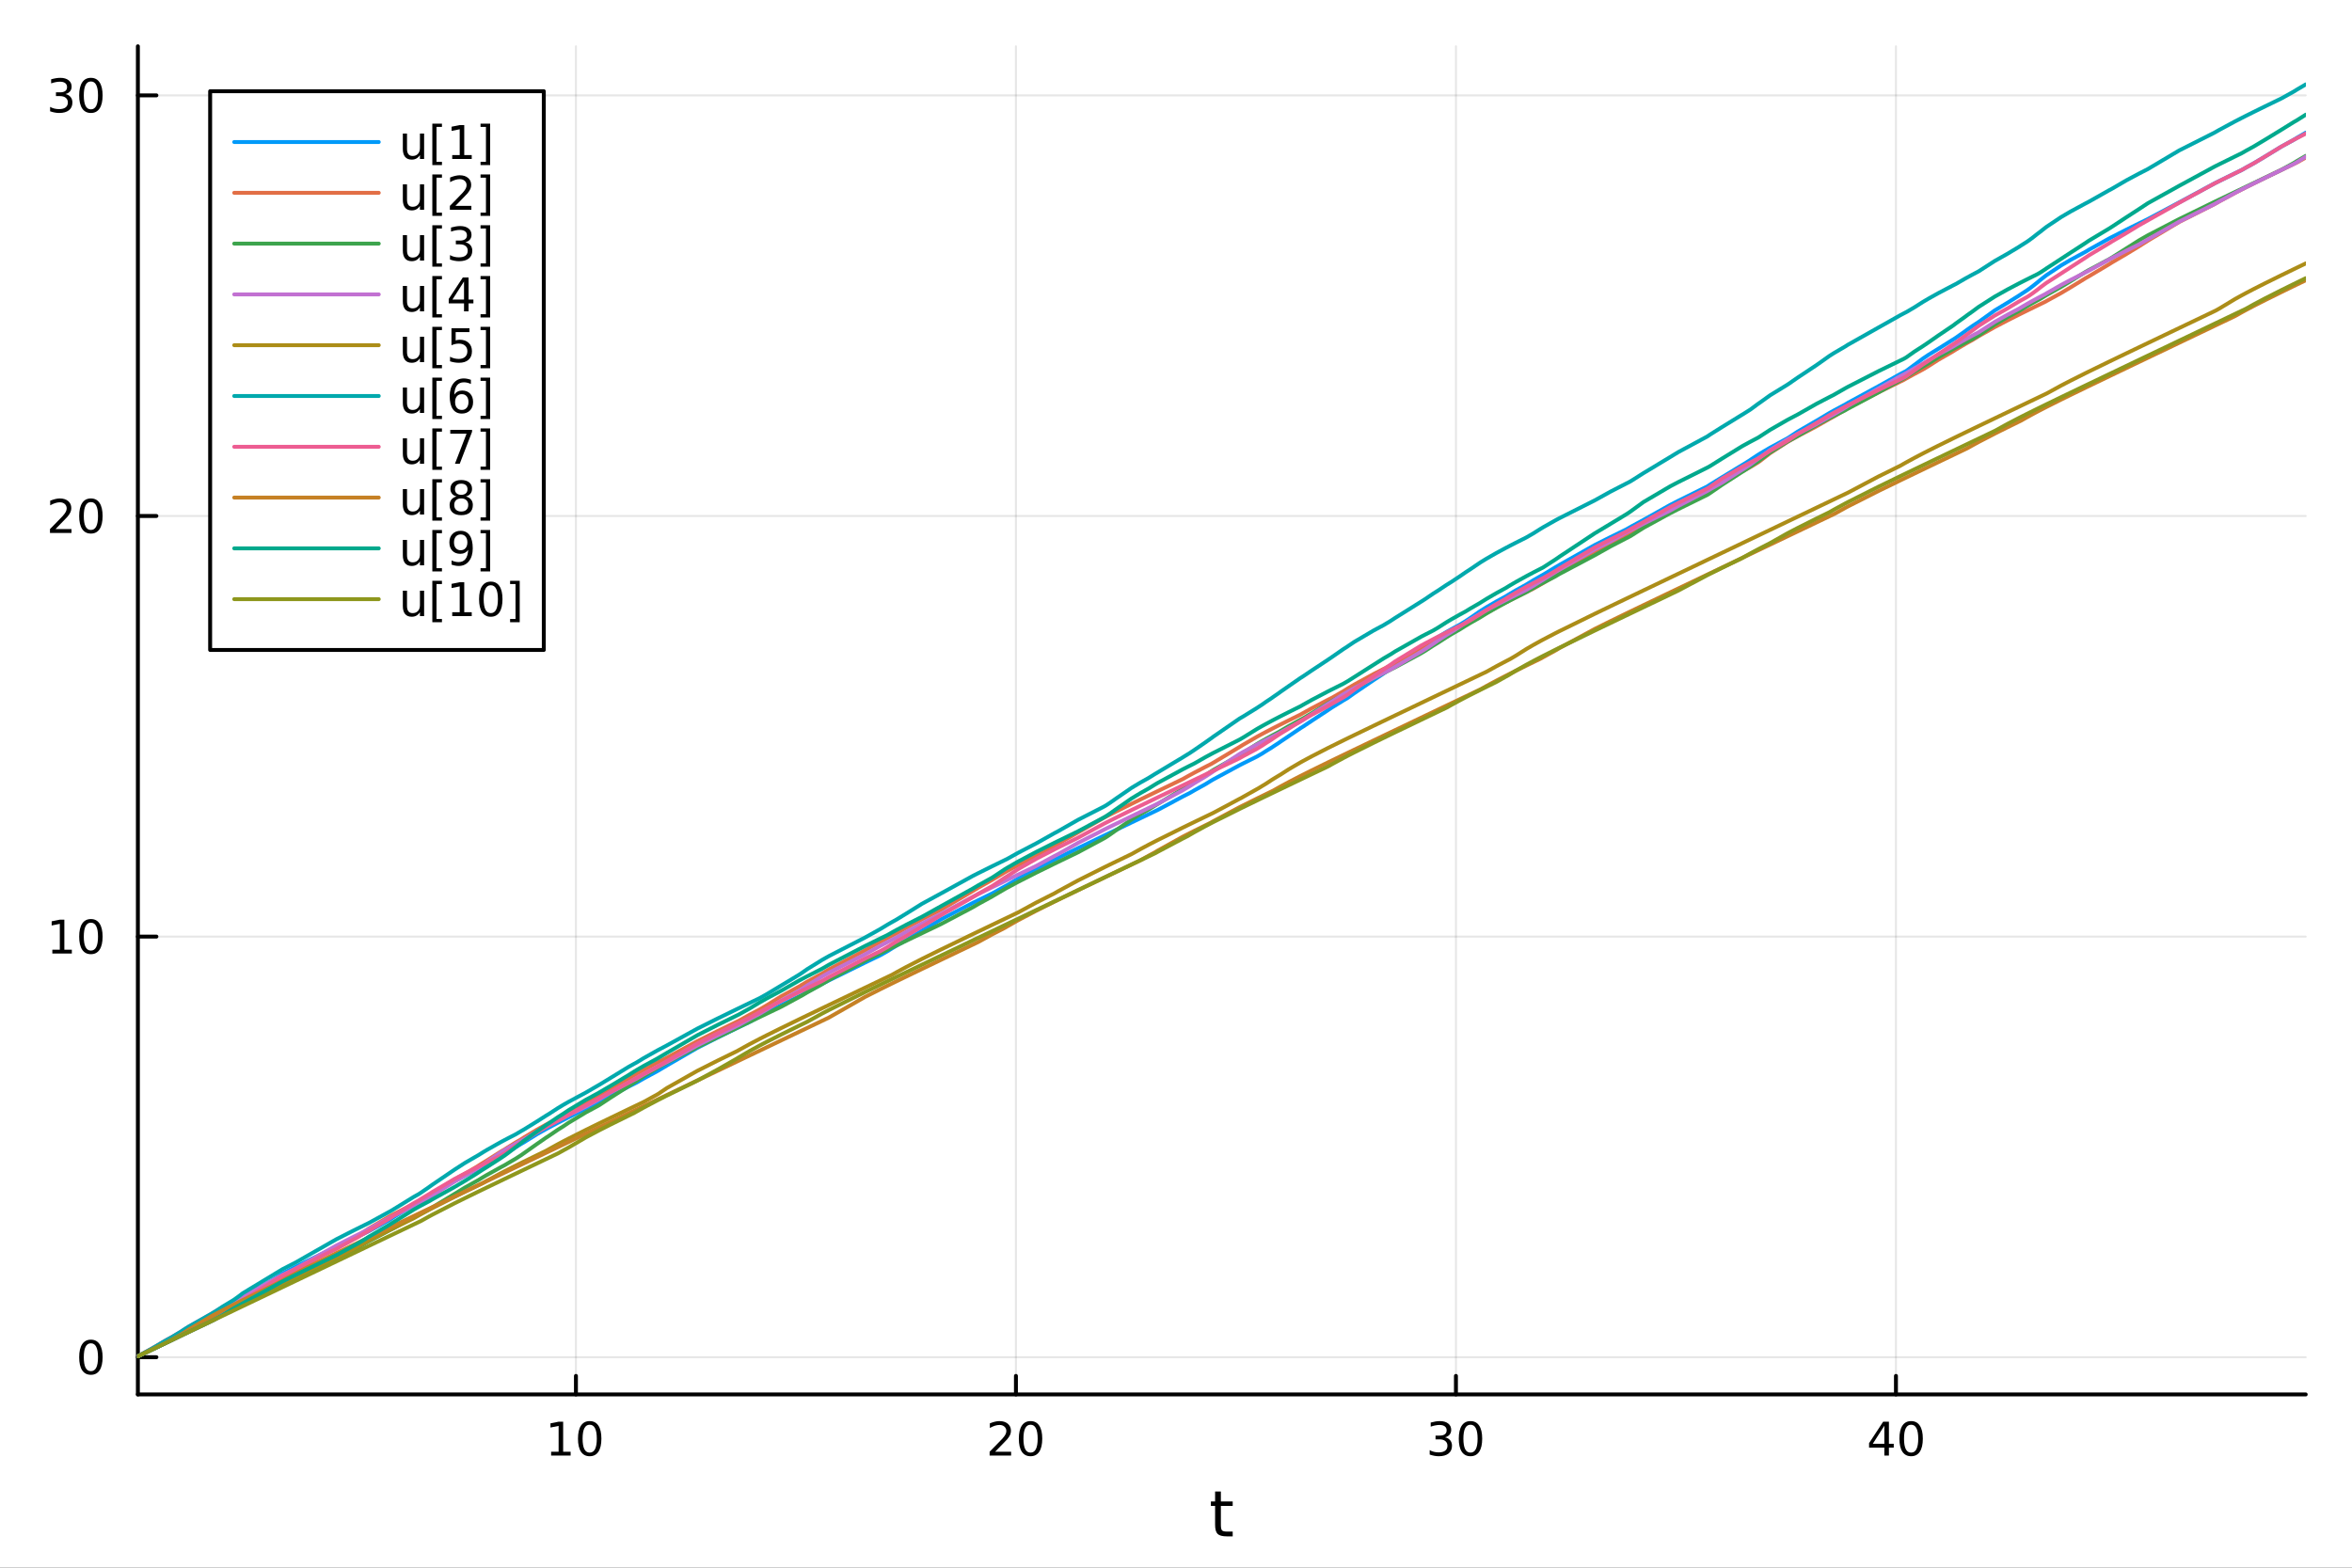 <?xml version="1.0" encoding="utf-8"?>
<svg xmlns="http://www.w3.org/2000/svg" xmlns:xlink="http://www.w3.org/1999/xlink" width="600" height="400" viewBox="0 0 2400 1600">
<rect x="0" y="0" width="2400" height="1600" fill="#333333" stroke="none"/>
<defs>
  <clipPath id="clip600">
    <rect x="0" y="0" width="2400" height="1600"/>
  </clipPath>
</defs>
<path clip-path="url(#clip600)" d="M0 1600 L2400 1600 L2400 0 L0 0  Z" fill="#ffffff" fill-rule="evenodd" fill-opacity="1"/>
<defs>
  <clipPath id="clip601">
    <rect x="480" y="0" width="1681" height="1600"/>
  </clipPath>
</defs>
<path clip-path="url(#clip600)" d="M140.696 1423.18 L2352.76 1423.18 L2352.76 47.244 L140.696 47.244  Z" fill="#ffffff" fill-rule="evenodd" fill-opacity="1"/>
<defs>
  <clipPath id="clip602">
    <rect x="140" y="47" width="2213" height="1377"/>
  </clipPath>
</defs>
<polyline clip-path="url(#clip602)" style="stroke:#000000; stroke-linecap:round; stroke-linejoin:round; stroke-width:2; stroke-opacity:0.1; fill:none" points="587.688,1423.18 587.688,47.244 "/>
<polyline clip-path="url(#clip602)" style="stroke:#000000; stroke-linecap:round; stroke-linejoin:round; stroke-width:2; stroke-opacity:0.1; fill:none" points="1036.67,1423.18 1036.67,47.244 "/>
<polyline clip-path="url(#clip602)" style="stroke:#000000; stroke-linecap:round; stroke-linejoin:round; stroke-width:2; stroke-opacity:0.1; fill:none" points="1485.65,1423.18 1485.65,47.244 "/>
<polyline clip-path="url(#clip602)" style="stroke:#000000; stroke-linecap:round; stroke-linejoin:round; stroke-width:2; stroke-opacity:0.1; fill:none" points="1934.64,1423.18 1934.64,47.244 "/>
<polyline clip-path="url(#clip600)" style="stroke:#000000; stroke-linecap:round; stroke-linejoin:round; stroke-width:4; stroke-opacity:1; fill:none" points="140.696,1423.18 2352.76,1423.18 "/>
<polyline clip-path="url(#clip600)" style="stroke:#000000; stroke-linecap:round; stroke-linejoin:round; stroke-width:4; stroke-opacity:1; fill:none" points="587.688,1423.18 587.688,1404.28 "/>
<polyline clip-path="url(#clip600)" style="stroke:#000000; stroke-linecap:round; stroke-linejoin:round; stroke-width:4; stroke-opacity:1; fill:none" points="1036.67,1423.18 1036.67,1404.28 "/>
<polyline clip-path="url(#clip600)" style="stroke:#000000; stroke-linecap:round; stroke-linejoin:round; stroke-width:4; stroke-opacity:1; fill:none" points="1485.65,1423.18 1485.65,1404.28 "/>
<polyline clip-path="url(#clip600)" style="stroke:#000000; stroke-linecap:round; stroke-linejoin:round; stroke-width:4; stroke-opacity:1; fill:none" points="1934.64,1423.18 1934.64,1404.28 "/>
<path clip-path="url(#clip600)" d="M562.376 1481.64 L570.015 1481.64 L570.015 1455.28 L561.705 1456.95 L561.705 1452.69 L569.968 1451.02 L574.644 1451.02 L574.644 1481.64 L582.283 1481.64 L582.283 1485.58 L562.376 1485.58 L562.376 1481.64 Z" fill="#000000" fill-rule="nonzero" fill-opacity="1" /><path clip-path="url(#clip600)" d="M601.728 1454.1 Q598.116 1454.1 596.288 1457.66 Q594.482 1461.2 594.482 1468.33 Q594.482 1475.44 596.288 1479.01 Q598.116 1482.55 601.728 1482.55 Q605.362 1482.55 607.167 1479.01 Q608.996 1475.44 608.996 1468.33 Q608.996 1461.2 607.167 1457.66 Q605.362 1454.1 601.728 1454.1 M601.728 1450.39 Q607.538 1450.39 610.593 1455 Q613.672 1459.58 613.672 1468.33 Q613.672 1477.06 610.593 1481.67 Q607.538 1486.25 601.728 1486.25 Q595.917 1486.25 592.839 1481.67 Q589.783 1477.06 589.783 1468.33 Q589.783 1459.58 592.839 1455 Q595.917 1450.39 601.728 1450.39 Z" fill="#000000" fill-rule="nonzero" fill-opacity="1" /><path clip-path="url(#clip600)" d="M1015.44 1481.64 L1031.76 1481.64 L1031.76 1485.58 L1009.82 1485.58 L1009.82 1481.64 Q1012.48 1478.89 1017.07 1474.26 Q1021.67 1469.61 1022.85 1468.27 Q1025.1 1465.74 1025.98 1464.01 Q1026.88 1462.25 1026.88 1460.56 Q1026.88 1457.8 1024.94 1456.07 Q1023.01 1454.33 1019.91 1454.33 Q1017.71 1454.33 1015.26 1455.09 Q1012.83 1455.86 1010.05 1457.41 L1010.05 1452.69 Q1012.88 1451.55 1015.33 1450.97 Q1017.78 1450.39 1019.82 1450.39 Q1025.19 1450.39 1028.38 1453.08 Q1031.58 1455.77 1031.58 1460.26 Q1031.58 1462.39 1030.77 1464.31 Q1029.98 1466.2 1027.88 1468.8 Q1027.3 1469.47 1024.19 1472.69 Q1021.09 1475.88 1015.44 1481.64 Z" fill="#000000" fill-rule="nonzero" fill-opacity="1" /><path clip-path="url(#clip600)" d="M1051.58 1454.1 Q1047.97 1454.1 1046.14 1457.66 Q1044.33 1461.2 1044.33 1468.33 Q1044.33 1475.44 1046.14 1479.01 Q1047.97 1482.55 1051.58 1482.55 Q1055.21 1482.55 1057.02 1479.01 Q1058.85 1475.44 1058.85 1468.33 Q1058.85 1461.2 1057.02 1457.66 Q1055.21 1454.1 1051.58 1454.1 M1051.58 1450.39 Q1057.39 1450.39 1060.44 1455 Q1063.52 1459.58 1063.52 1468.33 Q1063.52 1477.06 1060.44 1481.67 Q1057.39 1486.25 1051.58 1486.25 Q1045.77 1486.25 1042.69 1481.67 Q1039.63 1477.06 1039.63 1468.33 Q1039.63 1459.58 1042.69 1455 Q1045.77 1450.39 1051.58 1450.39 Z" fill="#000000" fill-rule="nonzero" fill-opacity="1" /><path clip-path="url(#clip600)" d="M1474.5 1466.95 Q1477.85 1467.66 1479.73 1469.93 Q1481.63 1472.2 1481.63 1475.53 Q1481.63 1480.65 1478.11 1483.45 Q1474.59 1486.25 1468.11 1486.25 Q1465.93 1486.25 1463.62 1485.81 Q1461.33 1485.39 1458.87 1484.54 L1458.87 1480.02 Q1460.82 1481.16 1463.13 1481.74 Q1465.45 1482.32 1467.97 1482.32 Q1472.37 1482.32 1474.66 1480.58 Q1476.97 1478.84 1476.97 1475.53 Q1476.97 1472.48 1474.82 1470.77 Q1472.69 1469.03 1468.87 1469.03 L1464.84 1469.03 L1464.84 1465.19 L1469.06 1465.19 Q1472.51 1465.19 1474.34 1463.82 Q1476.16 1462.43 1476.16 1459.84 Q1476.16 1457.18 1474.27 1455.77 Q1472.39 1454.33 1468.87 1454.33 Q1466.95 1454.33 1464.75 1454.75 Q1462.55 1455.16 1459.91 1456.04 L1459.91 1451.88 Q1462.58 1451.14 1464.89 1450.77 Q1467.23 1450.39 1469.29 1450.39 Q1474.61 1450.39 1477.72 1452.83 Q1480.82 1455.23 1480.82 1459.35 Q1480.82 1462.22 1479.17 1464.21 Q1477.53 1466.18 1474.5 1466.95 Z" fill="#000000" fill-rule="nonzero" fill-opacity="1" /><path clip-path="url(#clip600)" d="M1500.49 1454.1 Q1496.88 1454.1 1495.05 1457.66 Q1493.25 1461.2 1493.25 1468.33 Q1493.25 1475.44 1495.05 1479.01 Q1496.88 1482.55 1500.49 1482.55 Q1504.13 1482.55 1505.93 1479.01 Q1507.76 1475.44 1507.76 1468.33 Q1507.76 1461.2 1505.93 1457.66 Q1504.13 1454.1 1500.49 1454.1 M1500.49 1450.39 Q1506.3 1450.39 1509.36 1455 Q1512.44 1459.58 1512.44 1468.33 Q1512.44 1477.06 1509.36 1481.67 Q1506.3 1486.25 1500.49 1486.25 Q1494.68 1486.25 1491.6 1481.67 Q1488.55 1477.06 1488.55 1468.33 Q1488.55 1459.58 1491.6 1455 Q1494.68 1450.39 1500.49 1450.39 Z" fill="#000000" fill-rule="nonzero" fill-opacity="1" /><path clip-path="url(#clip600)" d="M1922.81 1455.09 L1911 1473.54 L1922.81 1473.54 L1922.81 1455.09 M1921.58 1451.02 L1927.46 1451.02 L1927.46 1473.54 L1932.39 1473.54 L1932.39 1477.43 L1927.46 1477.43 L1927.46 1485.58 L1922.81 1485.58 L1922.81 1477.43 L1907.21 1477.43 L1907.21 1472.92 L1921.58 1451.02 Z" fill="#000000" fill-rule="nonzero" fill-opacity="1" /><path clip-path="url(#clip600)" d="M1950.12 1454.1 Q1946.51 1454.1 1944.68 1457.66 Q1942.88 1461.2 1942.88 1468.33 Q1942.88 1475.44 1944.68 1479.01 Q1946.51 1482.55 1950.12 1482.55 Q1953.76 1482.55 1955.56 1479.01 Q1957.39 1475.44 1957.39 1468.33 Q1957.39 1461.2 1955.56 1457.66 Q1953.76 1454.1 1950.12 1454.1 M1950.12 1450.39 Q1955.93 1450.39 1958.99 1455 Q1962.07 1459.58 1962.07 1468.33 Q1962.07 1477.06 1958.99 1481.67 Q1955.93 1486.25 1950.12 1486.25 Q1944.31 1486.25 1941.24 1481.67 Q1938.18 1477.06 1938.18 1468.33 Q1938.18 1459.58 1941.24 1455 Q1944.31 1450.39 1950.12 1450.39 Z" fill="#000000" fill-rule="nonzero" fill-opacity="1" /><path clip-path="url(#clip600)" d="M1245.79 1522.27 L1245.79 1532.4 L1257.85 1532.4 L1257.85 1536.95 L1245.79 1536.95 L1245.79 1556.3 Q1245.79 1560.66 1246.96 1561.9 Q1248.17 1563.14 1251.83 1563.14 L1257.85 1563.14 L1257.85 1568.04 L1251.83 1568.04 Q1245.05 1568.04 1242.48 1565.53 Q1239.9 1562.98 1239.9 1556.3 L1239.9 1536.95 L1235.6 1536.95 L1235.6 1532.4 L1239.9 1532.4 L1239.9 1522.27 L1245.79 1522.27 Z" fill="#000000" fill-rule="nonzero" fill-opacity="1" /><polyline clip-path="url(#clip602)" style="stroke:#000000; stroke-linecap:round; stroke-linejoin:round; stroke-width:2; stroke-opacity:0.1; fill:none" points="140.696,1385.19 2352.76,1385.19 "/>
<polyline clip-path="url(#clip602)" style="stroke:#000000; stroke-linecap:round; stroke-linejoin:round; stroke-width:2; stroke-opacity:0.1; fill:none" points="140.696,955.909 2352.76,955.909 "/>
<polyline clip-path="url(#clip602)" style="stroke:#000000; stroke-linecap:round; stroke-linejoin:round; stroke-width:2; stroke-opacity:0.1; fill:none" points="140.696,526.629 2352.76,526.629 "/>
<polyline clip-path="url(#clip602)" style="stroke:#000000; stroke-linecap:round; stroke-linejoin:round; stroke-width:2; stroke-opacity:0.1; fill:none" points="140.696,97.348 2352.76,97.348 "/>
<polyline clip-path="url(#clip600)" style="stroke:#000000; stroke-linecap:round; stroke-linejoin:round; stroke-width:4; stroke-opacity:1; fill:none" points="140.696,1423.18 140.696,47.244 "/>
<polyline clip-path="url(#clip600)" style="stroke:#000000; stroke-linecap:round; stroke-linejoin:round; stroke-width:4; stroke-opacity:1; fill:none" points="140.696,1385.19 159.593,1385.19 "/>
<polyline clip-path="url(#clip600)" style="stroke:#000000; stroke-linecap:round; stroke-linejoin:round; stroke-width:4; stroke-opacity:1; fill:none" points="140.696,955.909 159.593,955.909 "/>
<polyline clip-path="url(#clip600)" style="stroke:#000000; stroke-linecap:round; stroke-linejoin:round; stroke-width:4; stroke-opacity:1; fill:none" points="140.696,526.629 159.593,526.629 "/>
<polyline clip-path="url(#clip600)" style="stroke:#000000; stroke-linecap:round; stroke-linejoin:round; stroke-width:4; stroke-opacity:1; fill:none" points="140.696,97.348 159.593,97.348 "/>
<path clip-path="url(#clip600)" d="M92.751 1370.99 Q89.14 1370.99 87.311 1374.55 Q85.506 1378.1 85.506 1385.22 Q85.506 1392.33 87.311 1395.9 Q89.14 1399.44 92.751 1399.44 Q96.385 1399.44 98.191 1395.9 Q100.02 1392.33 100.02 1385.22 Q100.02 1378.1 98.191 1374.55 Q96.385 1370.99 92.751 1370.99 M92.751 1367.28 Q98.561 1367.28 101.617 1371.89 Q104.696 1376.47 104.696 1385.22 Q104.696 1393.95 101.617 1398.56 Q98.561 1403.14 92.751 1403.14 Q86.941 1403.14 83.862 1398.56 Q80.807 1393.95 80.807 1385.22 Q80.807 1376.47 83.862 1371.89 Q86.941 1367.28 92.751 1367.28 Z" fill="#000000" fill-rule="nonzero" fill-opacity="1" /><path clip-path="url(#clip600)" d="M53.4 969.254 L61.038 969.254 L61.038 942.889 L52.728 944.555 L52.728 940.296 L60.992 938.629 L65.668 938.629 L65.668 969.254 L73.307 969.254 L73.307 973.189 L53.4 973.189 L53.4 969.254 Z" fill="#000000" fill-rule="nonzero" fill-opacity="1" /><path clip-path="url(#clip600)" d="M92.751 941.708 Q89.14 941.708 87.311 945.273 Q85.506 948.815 85.506 955.944 Q85.506 963.051 87.311 966.615 Q89.14 970.157 92.751 970.157 Q96.385 970.157 98.191 966.615 Q100.02 963.051 100.02 955.944 Q100.02 948.815 98.191 945.273 Q96.385 941.708 92.751 941.708 M92.751 938.004 Q98.561 938.004 101.617 942.611 Q104.696 947.194 104.696 955.944 Q104.696 964.671 101.617 969.277 Q98.561 973.861 92.751 973.861 Q86.941 973.861 83.862 969.277 Q80.807 964.671 80.807 955.944 Q80.807 947.194 83.862 942.611 Q86.941 938.004 92.751 938.004 Z" fill="#000000" fill-rule="nonzero" fill-opacity="1" /><path clip-path="url(#clip600)" d="M56.617 539.974 L72.936 539.974 L72.936 543.909 L50.992 543.909 L50.992 539.974 Q53.654 537.219 58.237 532.589 Q62.844 527.937 64.025 526.594 Q66.27 524.071 67.149 522.335 Q68.052 520.576 68.052 518.886 Q68.052 516.131 66.108 514.395 Q64.186 512.659 61.085 512.659 Q58.886 512.659 56.432 513.423 Q54.001 514.187 51.224 515.738 L51.224 511.016 Q54.048 509.881 56.501 509.303 Q58.955 508.724 60.992 508.724 Q66.362 508.724 69.557 511.409 Q72.751 514.094 72.751 518.585 Q72.751 520.715 71.941 522.636 Q71.154 524.534 69.048 527.127 Q68.469 527.798 65.367 531.015 Q62.265 534.21 56.617 539.974 Z" fill="#000000" fill-rule="nonzero" fill-opacity="1" /><path clip-path="url(#clip600)" d="M92.751 512.428 Q89.14 512.428 87.311 515.992 Q85.506 519.534 85.506 526.664 Q85.506 533.77 87.311 537.335 Q89.14 540.876 92.751 540.876 Q96.385 540.876 98.191 537.335 Q100.02 533.77 100.02 526.664 Q100.02 519.534 98.191 515.992 Q96.385 512.428 92.751 512.428 M92.751 508.724 Q98.561 508.724 101.617 513.33 Q104.696 517.914 104.696 526.664 Q104.696 535.39 101.617 539.997 Q98.561 544.58 92.751 544.58 Q86.941 544.58 83.862 539.997 Q80.807 535.39 80.807 526.664 Q80.807 517.914 83.862 513.33 Q86.941 508.724 92.751 508.724 Z" fill="#000000" fill-rule="nonzero" fill-opacity="1" /><path clip-path="url(#clip600)" d="M66.756 95.994 Q70.112 96.712 71.987 98.98 Q73.885 101.249 73.885 104.582 Q73.885 109.698 70.367 112.499 Q66.849 115.3 60.367 115.3 Q58.191 115.3 55.876 114.86 Q53.585 114.443 51.131 113.587 L51.131 109.073 Q53.075 110.207 55.39 110.786 Q57.705 111.364 60.228 111.364 Q64.626 111.364 66.918 109.628 Q69.233 107.892 69.233 104.582 Q69.233 101.527 67.08 99.814 Q64.95 98.078 61.131 98.078 L57.103 98.078 L57.103 94.235 L61.316 94.235 Q64.765 94.235 66.594 92.869 Q68.423 91.48 68.423 88.888 Q68.423 86.226 66.525 84.814 Q64.65 83.379 61.131 83.379 Q59.21 83.379 57.011 83.795 Q54.812 84.212 52.173 85.091 L52.173 80.925 Q54.835 80.184 57.15 79.814 Q59.487 79.443 61.548 79.443 Q66.872 79.443 69.974 81.874 Q73.075 84.281 73.075 88.402 Q73.075 91.272 71.432 93.263 Q69.788 95.23 66.756 95.994 Z" fill="#000000" fill-rule="nonzero" fill-opacity="1" /><path clip-path="url(#clip600)" d="M92.751 83.147 Q89.14 83.147 87.311 86.712 Q85.506 90.253 85.506 97.383 Q85.506 104.489 87.311 108.054 Q89.14 111.596 92.751 111.596 Q96.385 111.596 98.191 108.054 Q100.02 104.489 100.02 97.383 Q100.02 90.253 98.191 86.712 Q96.385 83.147 92.751 83.147 M92.751 79.443 Q98.561 79.443 101.617 84.05 Q104.696 88.633 104.696 97.383 Q104.696 106.11 101.617 110.716 Q98.561 115.3 92.751 115.3 Q86.941 115.3 83.862 110.716 Q80.807 106.11 80.807 97.383 Q80.807 88.633 83.862 84.05 Q86.941 79.443 92.751 79.443 Z" fill="#000000" fill-rule="nonzero" fill-opacity="1" /><polyline clip-path="url(#clip602)" style="stroke:#009af9; stroke-linecap:round; stroke-linejoin:round; stroke-width:4; stroke-opacity:1; fill:none" points="140.696,1384.24 140.696,1384.24 155.822,1377.01 169.577,1370.43 175.553,1367.57 180.412,1364.83 182.984,1363.42 184.296,1362.7 188.351,1360.52 192.152,1358.52 215.41,1346.74 217.803,1345.56 220.463,1344.01 227.144,1339.7 237.971,1332.47 239.458,1331.4 244.389,1327.62 247.722,1325.22 288.236,1299.86 301.559,1292.96 314.016,1286.73 343.15,1272.53 361.053,1263.92 364.036,1262.48 372.324,1258.51 376.282,1256.61 396.616,1245.6 398.235,1244.61 402.26,1241.88 422.29,1229.85 427.128,1227.21 429.26,1225.87 429.772,1225.56 437.033,1221.22 438.514,1220.37 441.197,1218.85 463.893,1205.44 474.333,1199.9 486.937,1193.48 488.251,1192.82 492.507,1190.33 496.402,1188.12 511.035,1180.25 515.3,1177.67 518.039,1176.07 526.03,1170.93 531.551,1167.61 534.264,1166.04 547.846,1157.6 557.126,1152.37 559.968,1150.82 569.432,1145.83 575.048,1142.95 580.034,1140.43 597.914,1131.57 610.679,1125.36 612.048,1124.7 622.849,1118.66 641.159,1109.12 647.294,1106.04 649.662,1104.86 656.872,1100.71 670.748,1093.21 671.085,1093 671.488,1092.76 680.365,1087.52 680.654,1087.33 711.495,1069.48 731.997,1059.05 751.543,1049.47 752.215,1049.14 753.744,1048.4 765.219,1042.85 775.44,1037.14 782.4,1033.43 797.202,1025.85 815.277,1016.92 817.858,1015.66 823.7,1012.32 838.829,1004.2 845.468,1000.78 846.611,1000.2 882.731,982.412 898.37,974.87 905.399,970.915 910.176,967.91 914.799,965.134 924.731,959.5 940.777,949.921 960.396,938.225 960.776,938.016 992.669,921.533 998.309,918.748 1012.25,911.942 1012.95,911.603 1025.24,904.757 1027.76,903.41 1038.69,896.897 1057.38,886.8 1076.08,877.356 1079.65,875.597 1100,865.667 1126.64,852.839 1128.92,851.744 1132.78,849.893 1139.63,846.613 1154.74,839.378 1163.67,835.105 1172.14,831.053 1178.59,827.971 1179.11,827.722 1181.49,826.581 1206.93,812.963 1211.99,810.405 1213.94,809.427 1218.89,806.533 1229.87,800.461 1235.11,797.24 1236.13,796.628 1237.92,795.576 1238,795.525 1264.79,781.043 1266.96,779.941 1268.29,779.269 1282.69,772.09 1284.1,771.263 1287.81,769.134 1291.61,766.68 1297.65,762.972 1299.2,761.906 1305,758.117 1306.67,756.917 1315.09,751.259 1327.04,743.184 1329.61,741.595 1338.59,735.603 1354.77,724.999 1355.33,724.608 1358.94,722.181 1370.79,714.853 1374.41,712.768 1375.61,711.978 1381.93,707.46 1401.61,694.111 1411.56,687.578 1418.48,682.853 1419.1,682.455 1423.52,679.274 1450.3,661.571 1454.1,659.085 1462.44,653.314 1467.27,650.233 1476.14,644.948 1480.8,642.318 1489.77,637.449 1495.48,633.975 1500.22,630.808 1510.16,623.922 1511.09,623.322 1516.96,619.669 1526.93,613.887 1536.33,608.772 1539.67,606.711 1540.94,605.945 1546.66,602.6 1557.22,596.762 1564.41,592.377 1572.43,587.782 1574.37,586.713 1574.69,586.534 1587.04,579.048 1588.07,578.462 1590.34,577.176 1591.25,576.583 1627.41,556.219 1643.16,548.301 1659.53,540.278 1662.53,538.551 1665.28,537.001 1677.02,530.655 1704.12,515.445 1712.37,511.207 1742.14,496.484 1742.34,496.367 1743.05,495.895 1745.2,494.472 1757.33,487.037 1757.41,486.99 1777.49,474.775 1778.42,474.259 1785.48,469.836 1787.07,468.736 1793.71,464.373 1795.57,463.213 1796.35,462.73 1806.22,456.919 1823.41,447.641 1825.39,446.437 1834.44,440.472 1853.2,429.627 1853.64,429.386 1866.78,421.53 1871.25,419.038 1871.78,418.748 1882.99,412.764 1885.62,411.164 1916.73,394.219 1939.23,381.667 1942.66,379.875 1944.97,378.685 1945.29,378.489 1945.55,378.312 1953.52,372.367 1961.99,366.067 1967.98,362.055 1977.64,356.118 1992.61,346.732 1993.72,346.083 1995.89,344.643 2004.94,338.281 2007.45,336.422 2012.74,332.719 2018.8,328.779 2019.23,328.472 2035.58,316.747 2048.36,309.055 2060.31,301.599 2062.32,300.245 2068.02,296.572 2070.96,294.502 2074.75,291.616 2079.18,288.076 2081.7,285.946 2087.07,281.724 2088.44,280.705 2103.1,270.935 2112.79,265.257 2128.2,256.921 2131.49,254.925 2152.16,243.418 2154.93,241.969 2169.67,234.465 2182.64,228.045 2191.56,223.692 2191.99,223.442 2223.8,206.504 2259.76,187.151 2261.01,186.525 2264.83,184.622 2280.67,176.827 2287.31,173.599 2291.91,170.97 2299.78,166.653 2311.33,159.738 2327.99,149.564 2340.39,142.781 2343.97,140.58 2352.76,135.47 "/>
<polyline clip-path="url(#clip602)" style="stroke:#e26f46; stroke-linecap:round; stroke-linejoin:round; stroke-width:4; stroke-opacity:1; fill:none" points="140.696,1384.24 140.696,1384.24 155.822,1375.95 169.577,1367.89 175.553,1364.63 180.412,1362.04 182.984,1360.7 184.296,1360.01 188.351,1357.57 192.152,1355.35 215.41,1342.85 217.803,1341.41 220.463,1339.84 227.144,1336.05 237.971,1330.21 239.458,1329.44 244.389,1326.88 247.722,1324.88 288.236,1303.39 301.559,1296.84 314.016,1289.87 343.15,1273.39 361.053,1263.12 364.036,1261.52 372.324,1256.52 376.282,1253.9 396.616,1241.95 398.235,1241.07 402.26,1238.91 422.29,1228.64 427.128,1226.23 429.26,1225.18 429.772,1224.88 437.033,1220.73 438.514,1219.77 441.197,1217.83 463.893,1203.7 474.333,1198.01 486.937,1190.56 488.251,1189.7 492.507,1187.01 496.402,1184.65 511.035,1175.35 515.3,1172.88 518.039,1171.09 526.03,1166.15 531.551,1162.94 534.264,1161.17 547.846,1152.99 557.126,1147.87 559.968,1146.35 569.432,1141.42 575.048,1138.56 580.034,1135.63 597.914,1125.87 610.679,1118.41 612.048,1117.52 622.849,1110.95 641.159,1100.92 647.294,1097.23 649.662,1095.86 656.872,1091.82 670.748,1084.47 671.085,1084.29 671.488,1084.08 680.365,1079.57 680.654,1079.43 711.495,1062.68 731.997,1052.47 751.543,1042.96 752.215,1042.64 753.744,1041.9 765.219,1035.52 775.44,1030.14 782.4,1026.01 797.202,1016.83 815.277,1006.95 817.858,1005.37 823.7,1001.93 838.829,993.64 845.468,989.634 846.611,988.968 882.731,969.862 898.37,961.078 905.399,957.368 910.176,954.903 914.799,952.55 924.731,946.811 940.777,938.231 960.396,928.344 960.776,928.121 992.669,909.374 998.309,905.953 1012.25,898.115 1012.95,897.674 1025.24,890.366 1027.76,888.951 1038.69,883.048 1057.38,873.499 1076.08,863.08 1079.65,861.211 1100,849.62 1126.64,834.519 1128.92,833.328 1132.78,831.334 1139.63,827.854 1154.74,820.345 1163.67,815.979 1172.14,811.866 1178.59,808.751 1179.11,808.5 1181.49,807.349 1206.93,795.128 1211.99,792.271 1213.94,791.195 1218.89,788.511 1229.87,782.767 1235.11,780.101 1236.13,779.584 1237.92,778.522 1238,778.471 1264.79,762.411 1266.96,761.049 1268.29,760.229 1282.69,751.902 1284.1,751.128 1287.81,749.124 1291.61,747.111 1297.65,743.969 1299.2,743.169 1305,740.225 1306.67,739.384 1315.09,735.183 1327.04,729.313 1329.61,727.831 1338.59,722.839 1354.77,714.38 1355.33,714.093 1358.94,712.271 1370.79,705.486 1374.41,703.198 1375.61,702.458 1381.93,698.696 1401.61,687.957 1411.56,682.859 1418.48,679.386 1419.1,679.024 1423.52,676.457 1450.3,662.212 1454.1,660.294 1462.44,656.145 1467.27,653.347 1476.14,648.447 1480.8,645.965 1489.77,640.602 1495.48,637.384 1500.22,634.794 1510.16,629.553 1511.09,628.985 1516.96,625.511 1526.93,619.943 1536.33,614.959 1539.67,613.23 1540.94,612.578 1546.66,609.672 1557.22,604.401 1564.41,600.864 1572.43,596.299 1574.37,595.235 1574.69,595.026 1587.04,587.58 1588.07,586.9 1590.34,585.422 1591.25,584.842 1627.41,563.021 1643.16,554.92 1659.53,545.693 1662.53,544.094 1665.28,542.647 1677.02,536.624 1704.12,523.248 1712.37,518.59 1742.14,503.173 1742.34,503.073 1743.05,502.725 1745.2,501.463 1757.33,493.797 1757.41,493.741 1777.49,481.342 1778.42,480.82 1785.48,476.944 1787.07,476.092 1793.71,472.043 1795.57,470.786 1796.35,470.19 1806.22,462.488 1823.41,451.379 1825.39,450.221 1834.44,445.136 1853.2,435.296 1853.64,435.028 1866.78,427.526 1871.25,425.113 1871.78,424.781 1882.99,418.113 1885.62,416.633 1916.73,400.416 1939.23,389.376 1942.66,387.708 1944.97,386.382 1945.29,386.198 1945.55,386.056 1953.52,381.644 1961.99,377.151 1967.98,373.559 1977.64,367.352 1992.61,358.766 1993.72,358.053 1995.89,356.697 2004.94,351.321 2007.45,349.899 2012.74,346.971 2018.8,343.214 2019.23,342.959 2035.58,333.733 2048.36,327.053 2060.31,321.028 2062.32,320.032 2068.02,317.216 2070.96,315.773 2074.75,313.918 2079.18,311.763 2081.7,310.537 2087.07,307.934 2088.44,307.142 2103.1,299.105 2112.79,293.334 2128.2,283.845 2131.49,281.982 2152.16,269.693 2154.93,267.934 2169.67,259.297 2182.64,251.398 2191.56,245.723 2191.99,245.461 2223.8,226.477 2259.76,208.315 2261.01,207.589 2264.83,205.413 2280.67,196.872 2287.31,193.457 2291.91,191.127 2299.78,187.196 2311.33,181.515 2327.99,173.426 2340.39,167.447 2343.97,165.723 2352.76,160.813 "/>
<polyline clip-path="url(#clip602)" style="stroke:#3da44d; stroke-linecap:round; stroke-linejoin:round; stroke-width:4; stroke-opacity:1; fill:none" points="140.696,1384.24 140.696,1384.24 155.822,1377.01 169.577,1370.43 175.553,1367.57 180.412,1364.83 182.984,1363.42 184.296,1362.7 188.351,1360.52 192.152,1358.52 215.41,1346.74 217.803,1345.56 220.463,1344.25 227.144,1340.98 237.971,1335.72 239.458,1335 244.389,1332.62 247.722,1331.01 288.236,1311.57 301.559,1305.2 314.016,1299.24 343.15,1285.31 361.053,1275.57 364.036,1274.02 372.324,1269.14 376.282,1266.91 396.616,1256.16 398.235,1255.33 402.26,1253.3 422.29,1242.14 427.128,1239.61 429.26,1238.51 429.772,1238.25 437.033,1234.56 438.514,1233.81 441.197,1232.23 463.893,1218.5 474.333,1212.1 486.937,1205.05 488.251,1204.34 492.507,1201.72 496.402,1199.4 511.035,1191.27 515.3,1189.01 518.039,1187.34 526.03,1182.68 531.551,1179.14 534.264,1177.23 547.846,1167.61 557.126,1161.17 559.968,1159.34 569.432,1152.9 575.048,1149.4 580.034,1146.02 597.914,1135.27 610.679,1128.39 612.048,1127.54 622.849,1120.42 641.159,1108.7 647.294,1104.7 649.662,1103.22 656.872,1098.34 670.748,1089.96 671.085,1089.77 671.488,1089.54 680.365,1084.65 680.654,1084.49 711.495,1068.77 731.997,1058.77 751.543,1049.34 752.215,1049.02 753.744,1048.29 765.219,1042.78 775.44,1037.88 782.4,1034.55 797.202,1027.47 815.277,1017.64 817.858,1016.3 823.7,1012.82 838.829,1004.45 845.468,1000.42 846.611,999.754 882.731,980.605 898.37,972.893 905.399,969.469 910.176,967.153 914.799,964.917 924.731,960.128 940.777,952.42 960.396,943.021 960.776,942.803 992.669,925.945 998.309,922.657 1012.25,915.035 1012.95,914.602 1025.24,907.397 1027.76,905.997 1038.69,900.142 1057.38,890.637 1076.08,881.45 1079.65,879.72 1100,869.891 1126.64,855.619 1128.92,854.256 1132.78,851.669 1139.63,846.794 1154.74,836.316 1163.67,830.935 1172.14,826.169 1178.59,822.163 1179.11,821.851 1181.49,820.436 1206.93,805.164 1211.99,802.447 1213.94,801.417 1218.89,798.409 1229.87,791.327 1235.11,787.774 1236.13,787.106 1237.92,785.961 1238,785.907 1264.79,770.648 1266.96,769.318 1268.29,768.517 1282.69,759.314 1284.1,758.481 1287.81,756.338 1291.61,754.204 1297.65,750.908 1299.2,750.075 1305,747.024 1306.67,746.004 1315.09,741.074 1327.04,734.545 1329.61,733.194 1338.59,727.849 1354.77,717.92 1355.33,717.599 1358.94,715.574 1370.79,709.196 1374.41,706.994 1375.61,706.281 1381.93,702.634 1401.61,692.103 1411.56,687.058 1418.48,683.61 1419.1,683.307 1423.52,681.125 1450.3,666.619 1454.1,664.349 1462.44,658.943 1467.27,656.018 1476.14,650.247 1480.8,647.428 1489.77,642.29 1495.48,638.693 1500.22,635.854 1510.16,630.234 1511.09,629.639 1516.96,626.014 1526.93,620.266 1536.33,615.172 1539.67,613.413 1540.94,612.751 1546.66,609.806 1557.22,604.485 1564.41,600.337 1572.43,595.93 1574.37,594.897 1574.69,594.724 1587.04,588.314 1588.07,587.697 1590.34,586.349 1591.25,585.818 1627.41,566.652 1643.16,557.802 1659.53,549.305 1662.53,547.792 1665.28,546.166 1677.02,538.71 1704.12,523.872 1712.37,519.682 1742.14,505.04 1742.34,504.923 1743.05,504.518 1745.2,503.092 1757.33,494.746 1757.41,494.695 1777.49,481.732 1778.42,481.195 1785.48,476.638 1787.07,475.513 1793.71,471.064 1795.57,469.714 1796.35,469.081 1806.22,461.774 1823.41,451.047 1825.39,449.917 1834.44,444.933 1853.2,433.993 1853.64,433.75 1866.78,426.814 1871.25,424.53 1871.78,424.262 1882.99,418.641 1885.62,417.104 1916.73,400.534 1939.23,388.061 1942.66,386.275 1944.97,384.879 1945.29,384.686 1945.55,384.536 1953.52,379.296 1961.99,374.192 1967.98,370.79 1977.64,364.801 1992.61,356.412 1993.72,355.814 1995.89,354.664 2004.94,349.962 2007.45,348.684 2012.74,346.012 2018.8,342.481 2019.23,342.2 2035.58,331.146 2048.36,323.725 2060.31,317.303 2062.32,316.073 2068.02,312.702 2070.96,311.023 2074.75,308.905 2079.18,306.495 2081.7,305.145 2087.07,301.862 2088.44,301.048 2103.1,292.846 2112.79,287.011 2128.2,277.465 2131.49,275.594 2152.16,264.566 2154.93,262.904 2169.67,253.588 2182.64,245.369 2191.56,240.263 2191.99,240.023 2223.8,223.532 2259.76,206.008 2261.01,205.407 2264.83,203.572 2280.67,195.963 2287.31,192.781 2291.91,190.576 2299.78,186.808 2311.33,181.283 2327.99,173.315 2340.39,166.473 2343.97,164.259 2352.76,159.127 "/>
<polyline clip-path="url(#clip602)" style="stroke:#c271d2; stroke-linecap:round; stroke-linejoin:round; stroke-width:4; stroke-opacity:1; fill:none" points="140.696,1384.24 140.696,1384.24 155.822,1375.95 169.577,1367.89 175.553,1364.63 180.412,1361.62 182.984,1360.09 184.296,1359.32 188.351,1356.64 192.152,1354.23 215.41,1341.06 217.803,1339.59 220.463,1337.99 227.144,1334.12 237.971,1328.2 239.458,1327.41 244.389,1324.84 247.722,1322.82 288.236,1301.26 301.559,1294.7 314.016,1287.73 343.15,1271.24 361.053,1262.16 364.036,1260.68 372.324,1256.6 376.282,1254.32 396.616,1243.39 398.235,1242.56 402.26,1240.51 422.29,1230.56 427.128,1228.2 429.26,1227.16 429.772,1226.86 437.033,1222.76 438.514,1221.81 441.197,1220.13 463.893,1205.9 474.333,1200.19 486.937,1192.73 488.251,1191.87 492.507,1188.8 496.402,1186.15 511.035,1176.14 515.3,1173.53 518.039,1171.91 526.03,1167.37 531.551,1164.36 534.264,1162.91 547.846,1154.92 557.126,1149.87 559.968,1148.37 569.432,1143.48 575.048,1140.64 580.034,1138.15 597.914,1129.37 610.679,1122.25 612.048,1121.52 622.849,1115.06 641.159,1105.13 647.294,1101.98 649.662,1100.78 656.872,1096.56 670.748,1089 671.085,1088.82 671.488,1088.61 680.365,1084.02 680.654,1083.88 711.495,1067.01 731.997,1056.78 751.543,1047.26 752.215,1046.94 753.744,1046.2 765.219,1039.81 775.44,1034.43 782.4,1030.3 797.202,1021.13 815.277,1011.24 817.858,1009.66 823.7,1005.74 838.829,996.63 845.468,992.958 846.611,992.339 882.731,973.971 898.37,965.279 905.399,961.594 910.176,959.141 914.799,956.799 924.731,951.076 940.777,942.51 960.396,932.631 960.776,932.444 992.669,915.303 998.309,912.472 1012.25,905.59 1012.95,905.249 1025.24,899.272 1027.76,898.051 1038.69,892.777 1057.38,883.795 1076.08,873.623 1079.65,871.781 1100,860.287 1126.64,846.723 1128.92,845.597 1132.78,843.7 1139.63,840.354 1154.74,833.031 1163.67,828.728 1172.14,824.656 1178.59,821.563 1179.11,821.314 1181.49,820.169 1206.93,806.533 1211.99,803.54 1213.94,802.419 1218.89,799.212 1229.87,792.65 1235.11,789.268 1236.13,788.629 1237.92,787.368 1238,787.308 1264.79,769.578 1266.96,768.346 1268.29,767.6 1282.69,759.848 1284.1,759.113 1287.81,757.201 1291.61,755.267 1297.65,752.226 1299.2,751.449 1305,748.574 1306.67,747.596 1315.09,742.84 1327.04,736.468 1329.61,734.909 1338.59,728.998 1354.77,718.479 1355.33,718.144 1358.94,716.039 1370.79,708.589 1374.41,706.478 1375.61,705.791 1381.93,702.264 1401.61,691.949 1411.56,686.959 1418.48,683.537 1419.1,683.179 1423.52,680.636 1450.3,664.975 1454.1,662.627 1462.44,657.089 1467.27,653.692 1476.14,647.979 1480.8,645.183 1489.77,639.37 1495.48,635.465 1500.22,632.423 1510.16,626.494 1511.09,625.964 1516.96,622.691 1526.93,617.365 1536.33,612.529 1539.67,610.839 1540.94,610.2 1546.66,607.346 1557.22,602.143 1564.41,598.048 1572.43,593.039 1574.37,591.89 1574.69,591.667 1587.04,583.826 1588.07,583.218 1590.34,581.888 1591.25,581.363 1627.41,560.609 1643.16,552.642 1659.53,543.483 1662.53,541.892 1665.28,540.452 1677.02,534.448 1704.12,521.093 1712.37,516.438 1742.14,501.025 1742.34,500.906 1743.05,500.493 1745.2,499.238 1757.33,492.501 1757.41,492.45 1777.49,479.545 1778.42,479.01 1785.48,474.463 1787.07,473.34 1793.71,468.348 1795.57,467.043 1796.35,466.502 1806.22,459.349 1823.41,448.771 1825.39,447.652 1834.44,442.707 1853.2,433.027 1853.64,432.762 1866.78,425.312 1871.25,422.912 1871.78,422.582 1882.99,415.934 1885.62,414.221 1916.73,396.594 1939.23,383.897 1942.66,382.093 1944.97,380.896 1945.29,380.729 1945.55,380.6 1953.52,375.895 1961.99,371.185 1967.98,367.482 1977.64,361.899 1992.61,353.877 1993.72,353.194 1995.89,351.89 2004.94,346.684 2007.45,345.298 2012.74,342.436 2018.8,339.243 2019.23,338.982 2035.58,328.482 2048.36,321.286 2060.31,314.984 2062.32,313.77 2068.02,310.433 2070.96,308.769 2074.75,306.668 2079.18,304.275 2081.7,302.932 2087.07,300.12 2088.44,299.282 2103.1,290.897 2112.79,285.745 2128.2,277.894 2131.49,276.256 2152.16,264.83 2154.93,263.386 2169.67,255.905 2182.64,249.495 2191.56,244.444 2191.99,244.206 2223.8,226.172 2259.76,208.254 2261.01,207.531 2264.83,205.364 2280.67,196.848 2287.31,193.44 2291.91,191.112 2299.78,187.186 2311.33,181.509 2327.99,173.423 2340.39,167.446 2343.97,165.405 2352.76,159.903 "/>
<polyline clip-path="url(#clip602)" style="stroke:#ac8d18; stroke-linecap:round; stroke-linejoin:round; stroke-width:4; stroke-opacity:1; fill:none" points="140.696,1384.24 140.696,1384.24 155.822,1377.01 169.577,1370.43 175.553,1367.57 180.412,1365.25 182.984,1363.79 184.296,1363.05 188.351,1360.82 192.152,1358.76 215.41,1345.44 217.803,1344.17 220.463,1342.78 227.144,1339.34 237.971,1333.89 239.458,1333.15 244.389,1330.71 247.722,1329.07 288.236,1309.46 301.559,1303.07 314.016,1297.1 343.15,1283.16 361.053,1274.6 364.036,1272.91 372.324,1268.37 376.282,1266.27 396.616,1255.89 398.235,1255.09 402.26,1253.1 422.29,1243.32 427.128,1240.56 429.26,1239.38 429.772,1239.1 437.033,1235.17 438.514,1234.39 441.197,1232.98 463.893,1221.5 474.333,1216.38 486.937,1210.26 488.251,1209.62 492.507,1207.57 496.402,1205.35 511.035,1197.45 515.3,1195.24 518.039,1193.83 526.03,1189.8 531.551,1187.05 534.264,1185.71 547.846,1179.06 557.126,1174.55 559.968,1172.93 569.432,1167.71 575.048,1164.74 580.034,1162.15 597.914,1153.15 610.679,1146.89 612.048,1146.22 622.849,1140.98 641.159,1132.16 647.294,1129.22 649.662,1128.08 656.872,1124.62 670.748,1116.99 671.085,1116.81 671.488,1116.56 680.365,1110.56 680.654,1110.37 711.495,1092.95 731.997,1082.61 751.543,1073.05 752.215,1072.73 753.744,1071.84 765.219,1065.5 775.44,1060.14 782.4,1056.6 797.202,1049.24 815.277,1040.42 817.858,1039.17 823.7,1036.35 838.829,1029.07 845.468,1025.89 846.611,1025.34 882.731,1008.04 898.37,1000.57 905.399,997.204 910.176,994.92 914.799,992.31 924.731,986.936 940.777,978.692 960.396,968.992 960.776,968.807 992.669,953.389 998.309,950.681 1012.25,943.996 1012.95,943.662 1025.24,937.779 1027.76,936.572 1038.69,931.341 1057.38,921.187 1076.08,911.718 1079.65,909.641 1100,898.609 1126.64,885.263 1128.92,884.146 1132.78,882.263 1139.63,878.936 1154.74,871.639 1163.67,866.641 1172.14,862.121 1178.59,858.785 1179.11,858.519 1181.49,857.302 1206.93,844.685 1211.99,842.222 1213.94,841.276 1218.89,838.876 1229.87,833.577 1235.11,831.058 1236.13,830.565 1237.92,829.708 1238,829.658 1264.79,815.322 1266.96,814.226 1268.29,813.434 1282.69,805.323 1284.1,804.564 1287.81,802.267 1291.61,800 1297.65,796.028 1299.2,795.048 1305,791.532 1306.67,790.552 1315.09,785.116 1327.04,778.127 1329.61,776.705 1338.59,771.876 1354.77,763.587 1355.33,763.304 1358.94,761.505 1370.79,755.656 1374.41,753.887 1375.61,753.303 1381.93,750.231 1401.61,740.733 1411.56,735.952 1418.48,732.63 1419.1,732.336 1423.52,730.215 1450.3,717.397 1454.1,715.577 1462.44,711.591 1467.27,709.279 1476.14,705.038 1480.8,702.812 1489.77,698.521 1495.48,695.792 1500.22,693.524 1510.16,688.773 1511.09,688.328 1516.96,685.522 1526.93,679.986 1536.33,675.022 1539.67,673.298 1540.94,672.647 1546.66,669.265 1557.22,662.574 1564.41,658.388 1572.43,653.953 1574.37,652.913 1574.69,652.739 1587.04,646.303 1588.07,645.781 1590.34,644.627 1591.25,644.168 1627.41,626.402 1643.16,618.811 1659.53,610.955 1662.53,609.516 1665.28,608.198 1677.02,602.577 1704.12,589.612 1712.37,585.668 1742.14,571.432 1742.34,571.336 1743.05,571.001 1745.2,569.972 1757.33,564.172 1757.41,564.134 1777.49,554.532 1778.42,554.089 1785.48,550.714 1787.07,549.954 1793.71,546.779 1795.57,545.893 1796.35,545.518 1806.22,540.799 1823.41,532.579 1825.39,531.633 1834.44,527.31 1853.2,518.341 1853.64,518.128 1866.78,511.847 1871.25,509.712 1871.78,509.459 1882.99,504.098 1885.62,502.842 1916.73,486.361 1939.23,475.265 1942.66,473.288 1944.97,471.989 1945.29,471.809 1945.55,471.669 1953.52,467.331 1961.99,462.891 1967.98,459.829 1977.64,454.98 1992.61,447.621 1993.72,447.075 1995.89,446.02 2004.94,441.631 2007.45,440.419 2012.74,437.864 2018.8,434.947 2019.23,434.742 2035.58,426.892 2048.36,420.769 2060.31,415.045 2062.32,414.084 2068.02,411.356 2070.96,409.951 2074.75,408.137 2079.18,406.022 2081.7,404.816 2087.07,402.247 2088.44,401.59 2103.1,393.551 2112.79,388.53 2128.2,380.8 2131.49,379.179 2152.16,369.108 2154.93,367.768 2169.67,360.669 2182.64,354.439 2191.56,350.167 2191.99,349.96 2223.8,334.74 2259.76,317.54 2261.01,316.943 2264.83,314.785 2280.67,305.206 2287.31,301.532 2291.91,299.062 2299.78,294.949 2311.33,289.095 2327.99,280.87 2340.39,274.84 2343.97,273.105 2352.76,268.87 "/>
<polyline clip-path="url(#clip602)" style="stroke:#00a9ad; stroke-linecap:round; stroke-linejoin:round; stroke-width:4; stroke-opacity:1; fill:none" points="140.696,1384.24 140.696,1384.24 155.822,1375.95 169.577,1367.89 175.553,1364.63 180.412,1361.62 182.984,1360.09 184.296,1359.32 188.351,1356.64 192.152,1354.23 215.41,1341.06 217.803,1339.59 220.463,1337.99 227.144,1333.57 237.971,1327.04 239.458,1326.05 244.389,1322.47 247.722,1319.9 288.236,1295.4 301.559,1288.58 314.016,1281.47 343.15,1264.85 361.053,1255.74 364.036,1254.26 372.324,1250.17 376.282,1248.23 396.616,1237.1 398.235,1236.26 402.26,1233.83 422.29,1221.49 427.128,1218.81 429.26,1217.45 429.772,1217.08 437.033,1212.12 438.514,1211.03 441.197,1209.11 463.893,1193.7 474.333,1186.94 486.937,1179.64 488.251,1178.91 492.507,1176.23 496.402,1173.87 511.035,1165.63 515.3,1163.35 518.039,1161.91 526.03,1157.8 531.551,1154.54 534.264,1152.99 547.846,1144.62 557.126,1138.7 559.968,1137 569.432,1130.85 575.048,1127.48 580.034,1124.62 597.914,1115.02 610.679,1107.61 612.048,1106.85 622.849,1100.25 641.159,1089.01 647.294,1085.6 649.662,1084.32 656.872,1079.91 670.748,1072.11 671.085,1071.93 671.488,1071.71 680.365,1067.04 680.654,1066.86 711.495,1049.88 731.997,1039.62 751.543,1030.1 752.215,1029.77 753.744,1029.04 765.219,1023.5 775.44,1018.59 782.4,1014.68 797.202,1005.79 815.277,994.891 817.858,993.225 823.7,989.129 838.829,979.746 845.468,976 846.611,975.371 882.731,956.84 898.37,948.128 905.399,943.861 910.176,941.104 914.799,938.523 924.731,932.427 940.777,922.424 960.396,911.742 960.776,911.545 992.669,893.975 998.309,891.114 1012.25,884.183 1012.95,883.84 1025.24,877.84 1027.76,876.615 1038.69,870.502 1057.38,860.766 1076.08,850.265 1079.65,848.386 1100,836.764 1126.64,823.138 1128.92,821.803 1132.78,819.256 1139.63,814.438 1154.74,804.038 1163.67,798.684 1172.14,793.935 1178.59,789.939 1179.11,789.627 1181.49,788.215 1206.93,772.959 1211.99,769.811 1213.94,768.639 1218.89,765.321 1229.87,757.754 1235.11,754.04 1236.13,753.345 1237.92,751.992 1238,751.928 1264.79,733.425 1266.96,732.162 1268.29,731.399 1282.69,722.494 1284.1,721.55 1287.81,719.147 1291.61,716.455 1297.65,712.444 1299.2,711.311 1305,707.313 1306.67,706.062 1315.09,700.198 1327.04,691.935 1329.61,690.318 1338.59,684.248 1354.77,673.562 1355.33,673.17 1358.94,670.731 1370.79,662.496 1374.41,660.217 1375.61,659.369 1381.93,655.119 1401.61,643.506 1411.56,638.185 1418.48,634.036 1419.1,633.623 1423.52,630.73 1450.3,613.949 1454.1,611.525 1462.44,605.859 1467.27,602.823 1476.14,596.9 1480.8,594.022 1489.77,588.093 1495.48,584.134 1500.22,581.058 1510.16,574.308 1511.09,573.718 1516.96,570.119 1526.93,564.403 1536.33,559.328 1539.67,557.575 1540.94,556.914 1546.66,553.975 1557.22,548.664 1564.41,544.519 1572.43,539.471 1574.37,538.314 1574.69,538.121 1587.04,531.139 1588.07,530.584 1590.34,529.362 1591.25,528.877 1627.41,510.618 1643.16,501.883 1659.53,493.444 1662.53,491.938 1665.28,490.317 1677.02,482.878 1704.12,466.553 1712.37,461.508 1742.14,445.451 1742.34,445.33 1743.05,444.844 1745.2,443.378 1757.33,435.768 1757.41,435.72 1777.49,423.361 1778.42,422.84 1785.48,418.392 1787.07,417.287 1793.71,412.358 1795.57,411.067 1796.35,410.532 1806.22,403.437 1823.41,392.915 1825.39,391.619 1834.44,385.326 1853.2,372.89 1853.64,372.584 1866.78,363.267 1871.25,360.443 1871.78,360.118 1882.99,353.556 1885.62,351.858 1916.73,334.318 1939.23,321.64 1942.66,319.838 1944.97,318.641 1945.29,318.475 1945.55,318.345 1953.52,313.643 1961.99,308.26 1967.98,304.716 1977.64,299.315 1992.61,291.458 1993.72,290.887 1995.89,289.786 2004.94,284.533 2007.45,283.137 2012.74,280.257 2018.8,277.049 2019.23,276.787 2035.58,266.26 2048.36,259.054 2060.31,251.86 2062.32,250.537 2068.02,246.94 2070.96,244.902 2074.75,242.052 2079.18,238.548 2081.7,236.663 2087.07,232.423 2088.44,231.399 2103.1,221.6 2112.79,215.911 2128.2,207.564 2131.49,205.858 2152.16,194.171 2154.93,192.707 2169.67,184.119 2182.64,177.186 2191.56,172.618 2191.99,172.359 2223.8,153.469 2259.76,135.331 2261.01,134.605 2264.83,132.43 2280.67,123.892 2287.31,120.478 2291.91,118.147 2299.78,114.217 2311.33,108.536 2327.99,100.447 2340.39,93.558 2343.97,91.335 2352.76,86.186 "/>
<polyline clip-path="url(#clip602)" style="stroke:#ed5d92; stroke-linecap:round; stroke-linejoin:round; stroke-width:4; stroke-opacity:1; fill:none" points="140.696,1384.24 140.696,1384.24 155.822,1377.01 169.577,1370.43 175.553,1367.57 180.412,1365.25 182.984,1364.02 184.296,1363.39 188.351,1361.46 192.152,1359.64 215.41,1348.52 217.803,1347.38 220.463,1345.86 227.144,1341.63 237.971,1334.48 239.458,1333.43 244.389,1329.66 247.722,1327.28 288.236,1301.99 301.559,1295.1 314.016,1288.87 343.15,1274.68 361.053,1264.88 364.036,1263.33 372.324,1258.43 376.282,1256.2 396.616,1244.15 398.235,1243.12 402.26,1240.28 422.29,1227.93 427.128,1225.25 429.26,1223.89 429.772,1223.57 437.033,1219.19 438.514,1218.33 441.197,1216.56 463.893,1203.24 474.333,1197.72 486.937,1191.32 488.251,1190.66 492.507,1188.54 496.402,1186.62 511.035,1179.46 515.3,1177.02 518.039,1175.25 526.03,1169.71 531.551,1166.19 534.264,1164.29 547.846,1155.67 557.126,1150.37 559.968,1148.81 569.432,1143.77 575.048,1140.87 580.034,1137.9 597.914,1128.08 610.679,1121.52 612.048,1120.7 622.849,1114.55 641.159,1104.91 647.294,1101.3 649.662,1099.95 656.872,1095.96 670.748,1088.68 671.085,1088.47 671.488,1088.23 680.365,1083.07 680.654,1082.88 711.495,1065.15 731.997,1054.75 751.543,1045.17 752.215,1044.84 753.744,1044.1 765.219,1038.55 775.44,1032.85 782.4,1029.14 797.202,1021.56 815.277,1012.62 817.858,1011.36 823.7,1008.52 838.829,1001.21 845.468,997.461 846.611,996.833 882.731,978.304 898.37,970.669 905.399,966.689 910.176,963.671 914.799,960.885 924.731,955.236 940.777,945.642 960.396,933.938 960.776,933.693 992.669,915.604 998.309,912.23 1012.25,904.467 1012.95,904.029 1025.24,895.852 1027.76,894.31 1038.69,887.168 1057.38,876.504 1076.08,866.813 1079.65,865.026 1100,855 1126.64,840.635 1128.92,839.475 1132.78,837.528 1139.63,834.112 1154.74,826.692 1163.67,822.357 1172.14,818.263 1178.59,815.159 1179.11,814.908 1181.49,813.761 1206.93,801.559 1211.99,799.136 1213.94,798.203 1218.89,795.831 1229.87,790.577 1235.11,788.073 1236.13,787.583 1237.92,786.73 1238,786.689 1264.79,773.877 1266.96,772.645 1268.29,771.898 1282.69,764.144 1284.1,763.278 1287.81,761.058 1291.61,758.524 1297.65,754.715 1299.2,753.627 1305,749.768 1306.67,748.705 1315.09,743.602 1327.04,736.029 1329.61,734.518 1338.59,729.444 1354.77,720.9 1355.33,720.558 1358.94,718.413 1370.79,711.751 1374.41,709.488 1375.61,708.645 1381.93,703.892 1401.61,690.12 1411.56,683.479 1418.48,678.702 1419.1,678.3 1423.52,675.094 1450.3,658.808 1454.1,656.752 1462.44,652.37 1467.27,649.888 1476.14,645.416 1480.8,643.1 1489.77,638.681 1495.48,635.894 1500.22,633.179 1510.16,626.98 1511.09,626.343 1516.96,622.489 1526.93,616.466 1536.33,611.203 1539.67,609.103 1540.94,608.323 1546.66,604.926 1557.22,599.02 1564.41,595.193 1572.43,591.042 1574.37,590.058 1574.69,589.893 1587.04,582.802 1588.07,582.144 1590.34,580.71 1591.25,580.063 1627.41,558.631 1643.16,550.579 1659.53,542.488 1662.53,540.753 1665.28,539.197 1677.02,532.83 1704.12,517.6 1712.37,513.359 1742.14,498.631 1742.34,498.534 1743.05,498.127 1745.2,496.696 1757.33,488.332 1757.41,488.281 1777.49,476.572 1778.42,476.07 1785.48,472.317 1787.07,471.487 1793.71,468.069 1795.57,466.956 1796.35,466.418 1806.22,460.058 1823.41,450.249 1825.39,449.006 1834.44,442.901 1853.2,431.895 1853.64,431.652 1866.78,423.743 1871.25,421.239 1871.78,420.947 1882.99,414.942 1885.62,413.576 1916.73,398.042 1939.23,387.146 1942.66,385.491 1944.97,384.171 1945.29,383.958 1945.55,383.768 1953.52,378.117 1961.99,372.034 1967.98,368.132 1977.64,361.571 1992.61,351.621 1993.72,350.942 1995.89,349.45 2004.94,342.918 2007.45,341.023 2012.74,337.254 2018.8,332.749 2019.23,332.449 2035.58,321.998 2048.36,314.822 2060.31,307.644 2062.32,306.506 2068.02,303.355 2070.96,301.506 2074.75,298.865 2079.18,295.565 2081.7,293.551 2087.07,289.538 2088.44,288.564 2103.1,279.143 2112.79,272.846 2128.2,262.872 2131.49,260.65 2152.16,248.282 2154.93,246.517 2169.67,237.857 2182.64,229.948 2191.56,224.971 2191.99,224.696 2223.8,206.808 2259.76,187.213 2261.01,186.583 2264.83,184.671 2280.67,176.851 2287.31,173.617 2291.91,170.985 2299.78,166.663 2311.33,159.745 2327.99,149.567 2340.39,142.783 2343.97,140.898 2352.76,136.38 "/>
<polyline clip-path="url(#clip602)" style="stroke:#c68125; stroke-linecap:round; stroke-linejoin:round; stroke-width:4; stroke-opacity:1; fill:none" points="140.696,1384.24 140.696,1384.24 155.822,1377.01 169.577,1370.43 175.553,1367.07 180.412,1364.43 182.984,1363.06 184.296,1362.24 188.351,1359.78 192.152,1357.22 215.41,1343.51 217.803,1342.22 220.463,1340.81 227.144,1337.32 237.971,1331.82 239.458,1331.07 244.389,1328.62 247.722,1326.97 288.236,1307.32 301.559,1299.97 314.016,1293.49 343.15,1279.06 361.053,1270.39 364.036,1268.96 372.324,1264.97 376.282,1263.07 396.616,1253.33 398.235,1252.55 402.26,1250.62 422.29,1241.04 427.128,1238.73 429.26,1237.71 429.772,1237.46 437.033,1233.99 438.514,1233.28 441.197,1232 463.893,1221.15 474.333,1216.15 486.937,1210.13 488.251,1209.5 492.507,1207.47 496.402,1205.6 511.035,1198.61 515.3,1196.57 518.039,1195.26 526.03,1191.44 531.551,1188.8 534.264,1187.5 547.846,1181.01 557.126,1176.57 559.968,1175.22 569.432,1170.69 575.048,1168.01 580.034,1165.62 597.914,1157.08 610.679,1150.97 612.048,1150.32 622.849,1145.16 641.159,1136.4 647.294,1133.47 649.662,1132.34 656.872,1128.89 670.748,1122.26 671.085,1122.1 671.488,1121.9 680.365,1117.66 680.654,1117.52 711.495,1102.78 731.997,1092.98 751.543,1083.63 752.215,1083.31 753.744,1082.58 765.219,1077.09 775.44,1072.21 782.4,1068.88 797.202,1061.8 815.277,1053.16 817.858,1051.93 823.7,1049.14 838.829,1041.9 845.468,1038.73 846.611,1038.08 882.731,1017.46 898.37,1009.56 905.399,1006.09 910.176,1003.75 914.799,1001.49 924.731,996.674 940.777,988.937 960.396,979.521 960.776,979.339 992.669,964.073 998.309,961.375 1012.25,953.715 1012.95,953.346 1025.24,947 1027.76,945.497 1038.69,939.309 1057.38,929.504 1076.08,920.186 1079.65,918.442 1100,908.562 1126.64,895.757 1128.92,894.663 1132.78,892.814 1139.63,889.535 1154.74,882.303 1163.67,878.032 1172.14,873.305 1178.59,869.856 1179.11,869.533 1181.49,868.072 1206.93,853.974 1211.99,851.369 1213.94,850.376 1218.89,847.874 1229.87,842.416 1235.11,839.844 1236.13,839.246 1237.92,838.218 1238,838.169 1264.79,823.885 1266.96,822.791 1268.29,822.123 1282.69,814.979 1284.1,814.286 1287.81,812.47 1291.61,810.62 1297.65,807.686 1299.2,806.932 1305,803.642 1306.67,802.718 1315.09,798.176 1327.04,791.998 1329.61,790.701 1338.59,786.211 1354.77,778.277 1355.33,778.002 1358.94,776.251 1370.79,770.517 1374.41,768.772 1375.61,768.195 1381.93,765.156 1401.61,755.716 1411.56,750.95 1418.48,747.635 1419.1,747.342 1423.52,745.225 1450.3,732.418 1454.1,730.598 1462.44,726.613 1467.27,724.301 1476.14,720.062 1480.8,717.835 1489.77,713.545 1495.48,710.816 1500.22,708.549 1510.16,703.798 1511.09,703.353 1516.96,700.053 1526.93,694.694 1536.33,689.838 1539.67,688.143 1540.94,687.502 1546.66,684.641 1557.22,679.429 1564.41,675.918 1572.43,672.02 1574.37,670.907 1574.69,670.721 1587.04,663.942 1588.07,663.399 1590.34,661.995 1591.25,661.443 1627.41,641.876 1643.16,634.059 1659.53,626.087 1662.53,624.635 1665.28,623.306 1677.02,617.651 1704.12,604.652 1712.37,600.703 1742.14,586.46 1742.34,586.363 1743.05,586.028 1745.2,584.999 1757.33,579.199 1757.41,579.16 1777.49,569.558 1778.42,569.115 1785.48,565.739 1787.07,564.979 1793.71,561.804 1795.57,560.918 1796.35,560.543 1806.22,555.824 1823.41,547.604 1825.39,546.658 1834.44,542.335 1853.2,533.366 1853.64,533.153 1866.78,526.872 1871.25,524.737 1871.78,524.484 1882.99,518.279 1885.62,516.879 1916.73,501.139 1939.23,490.2 1942.66,488.54 1944.97,487.428 1945.29,487.273 1945.55,487.152 1953.52,483.318 1961.99,479.251 1967.98,476.379 1977.64,471.747 1992.61,464.584 1993.72,464.049 1995.89,463.013 2004.94,458.682 2007.45,457.483 2012.74,454.5 2018.8,451.202 2019.23,450.974 2035.58,442.499 2048.36,436.124 2060.31,430.263 2062.32,429.286 2068.02,426.037 2070.96,424.41 2074.75,422.35 2079.18,419.997 2081.7,418.674 2087.07,415.897 2088.44,415.195 2103.1,407.836 2112.79,403.075 2128.2,395.583 2131.49,393.995 2152.16,384.05 2154.93,382.72 2169.67,375.655 2182.64,369.443 2191.56,365.177 2191.99,364.971 2223.8,349.761 2259.76,332.564 2261.01,331.967 2264.83,330.145 2280.67,322.57 2287.31,318.847 2291.91,316.35 2299.78,312.203 2311.33,306.315 2327.99,298.065 2340.39,292.024 2343.97,290.288 2352.76,286.049 "/>
<polyline clip-path="url(#clip602)" style="stroke:#00a98d; stroke-linecap:round; stroke-linejoin:round; stroke-width:4; stroke-opacity:1; fill:none" points="140.696,1384.24 140.696,1384.24 155.822,1377.01 169.577,1370.43 175.553,1367.57 180.412,1365.25 182.984,1364.02 184.296,1363.39 188.351,1361.46 192.152,1359.64 215.41,1348.52 217.803,1347.38 220.463,1345.86 227.144,1342.18 237.971,1335.64 239.458,1334.79 244.389,1332.03 247.722,1330.21 288.236,1307.85 301.559,1301.22 314.016,1295.13 343.15,1281.06 361.053,1271.3 364.036,1269.75 372.324,1264.86 376.282,1262.28 396.616,1250.45 398.235,1249.42 402.26,1246.95 422.29,1234.47 427.128,1231.76 429.26,1230.6 429.772,1230.32 437.033,1226.45 438.514,1225.67 441.197,1224.04 463.893,1211.42 474.333,1205.26 486.937,1197.46 488.251,1196.58 492.507,1193.81 496.402,1191.39 511.035,1181.95 515.3,1179.08 518.039,1177.07 526.03,1170.98 531.551,1166.72 534.264,1164.51 547.846,1154.82 557.126,1148.35 559.968,1146.52 569.432,1140.05 575.048,1136.55 580.034,1133.16 597.914,1122.4 610.679,1115.51 612.048,1114.67 622.849,1108.37 641.159,1097.39 647.294,1093.52 649.662,1092.09 656.872,1087.9 670.748,1080.38 671.085,1080.17 671.488,1079.92 680.365,1074.67 680.654,1074.5 711.495,1056.62 731.997,1046.18 751.543,1036.59 752.215,1036.26 753.744,1035.52 765.219,1029.11 775.44,1022.93 782.4,1019.01 797.202,1011.14 815.277,1000.84 817.858,999.463 823.7,996.397 838.829,988.713 845.468,984.869 846.611,984.226 882.731,965.479 898.37,957.818 905.399,954.408 910.176,951.687 914.799,949.134 924.731,943.849 940.777,935.685 960.396,924.781 960.776,924.545 992.669,906.883 998.309,903.538 1012.25,895.824 1012.95,895.388 1025.24,887.234 1027.76,885.696 1038.69,879.392 1057.38,869.484 1076.08,860.121 1079.65,858.372 1100,848.474 1126.64,834.169 1128.92,832.805 1132.78,830.216 1139.63,825.337 1154.74,814.856 1163.67,809.474 1172.14,804.707 1178.59,800.7 1179.11,800.388 1181.49,798.973 1206.93,785.155 1211.99,782.578 1213.94,781.594 1218.89,779.111 1229.87,772.852 1235.11,770.016 1236.13,769.47 1237.92,768.525 1238,768.479 1264.79,754.895 1266.96,753.632 1268.29,752.868 1282.69,743.961 1284.1,743.148 1287.81,741.052 1291.61,738.959 1297.65,735.715 1299.2,734.893 1305,731.878 1306.67,731.02 1315.09,726.749 1327.04,720.817 1329.61,719.326 1338.59,714.307 1354.77,705.821 1355.33,705.533 1358.94,703.707 1370.79,697.794 1374.41,695.692 1375.61,695.009 1381.93,690.968 1401.61,678.476 1411.56,672.161 1418.48,668.109 1419.1,667.762 1423.52,664.905 1450.3,649.736 1454.1,647.756 1462.44,643.501 1467.27,640.658 1476.14,634.996 1480.8,632.219 1489.77,627.142 1495.48,624.054 1500.22,621.142 1510.16,615.409 1511.09,614.806 1516.96,611.137 1526.93,605.336 1536.33,600.209 1539.67,598.145 1540.94,597.378 1546.66,594.029 1557.22,588.185 1564.41,584.386 1572.43,580.258 1574.37,579.278 1574.69,579.082 1587.04,571.117 1588.07,570.406 1590.34,568.862 1591.25,568.173 1627.41,544.233 1643.16,534.782 1659.53,524.868 1662.53,522.921 1665.28,520.946 1677.02,512.397 1704.12,496.444 1712.37,492.108 1742.14,477.224 1742.34,477.125 1743.05,476.783 1745.2,475.538 1757.33,467.942 1757.41,467.887 1777.49,455.545 1778.42,455.025 1785.48,451.159 1787.07,450.309 1793.71,446.817 1795.57,445.688 1796.35,445.143 1806.22,438.716 1823.41,428.842 1825.39,427.774 1834.44,423.015 1853.2,412.331 1853.64,412.093 1866.78,405.242 1871.25,402.978 1871.78,402.661 1882.99,396.25 1885.62,394.815 1916.73,378.863 1939.23,367.879 1942.66,366.216 1944.97,364.892 1945.29,364.679 1945.55,364.489 1953.52,358.826 1961.99,353.409 1967.98,349.345 1977.64,342.598 1992.61,332.48 1993.72,331.688 1995.89,329.993 2004.94,323.507 2007.45,321.621 2012.74,317.871 2018.8,313.381 2019.23,313.082 2035.58,302.656 2048.36,295.49 2060.31,289.204 2062.32,288.175 2068.02,285.284 2070.96,283.808 2074.75,281.917 2079.18,279.728 2081.7,278.257 2087.07,274.757 2088.44,273.769 2103.1,264.238 2112.79,257.898 2128.2,247.886 2131.49,245.659 2152.16,233.27 2154.93,231.503 2169.67,221.805 2182.64,213.404 2191.56,207.518 2191.99,207.249 2223.8,189.57 2259.76,170.027 2261.01,169.399 2264.83,167.489 2280.67,159.674 2287.31,156.441 2291.91,153.81 2299.78,149.489 2311.33,142.572 2327.99,132.395 2340.39,124.7 2343.97,122.632 2352.76,117.079 "/>
<polyline clip-path="url(#clip602)" style="stroke:#8e971d; stroke-linecap:round; stroke-linejoin:round; stroke-width:4; stroke-opacity:1; fill:none" points="140.696,1384.24 140.696,1384.24 155.822,1377.01 169.577,1370.43 175.553,1367.57 180.412,1365.25 182.984,1364.02 184.296,1363.39 188.351,1361.46 192.152,1359.64 215.41,1348.52 217.803,1347.38 220.463,1346.1 227.144,1342.91 237.971,1337.73 239.458,1337.02 244.389,1334.67 247.722,1333.07 288.236,1313.71 301.559,1307.34 314.016,1301.38 343.15,1287.45 361.053,1278.89 364.036,1277.47 372.324,1273.51 376.282,1271.61 396.616,1261.89 398.235,1261.12 402.26,1259.2 422.29,1249.62 427.128,1247.31 429.26,1246.29 429.772,1246.04 437.033,1241.98 438.514,1241.17 441.197,1239.72 463.893,1228.05 474.333,1222.89 486.937,1216.74 488.251,1216.1 492.507,1214.04 496.402,1212.15 511.035,1205.11 515.3,1203.06 518.039,1201.74 526.03,1197.91 531.551,1195.26 534.264,1193.96 547.846,1187.46 557.126,1183.02 559.968,1181.66 569.432,1177.13 575.048,1173.97 580.034,1171.26 597.914,1160.79 610.679,1154.01 612.048,1153.3 622.849,1147.82 641.159,1138.78 647.294,1135.79 649.662,1134.43 656.872,1130.4 670.748,1123.07 671.085,1122.9 671.488,1122.69 680.365,1118.19 680.654,1118.05 711.495,1102.91 731.997,1091.74 751.543,1080.62 752.215,1080.2 753.744,1079.25 765.219,1072.52 775.44,1066.95 782.4,1063.31 797.202,1055.81 815.277,1046.92 817.858,1045.67 823.7,1042.84 838.829,1034.48 845.468,1031.01 846.611,1030.42 882.731,1012.5 898.37,1004.94 905.399,1001.55 910.176,999.259 914.799,997.04 924.731,992.277 940.777,984.593 960.396,975.207 960.776,975.025 992.669,959.775 998.309,957.078 1012.25,950.413 1012.95,950.079 1025.24,944.205 1027.76,943 1038.69,937.774 1057.38,928.836 1076.08,919.896 1079.65,918.194 1100,908.461 1126.64,895.726 1128.92,894.635 1132.78,892.79 1139.63,889.518 1154.74,882.294 1163.67,878.026 1172.14,873.976 1178.59,870.895 1179.11,870.646 1181.49,869.289 1206.93,855.821 1211.99,853.277 1213.94,852.125 1218.89,849.277 1229.87,843.276 1235.11,840.525 1236.13,839.993 1237.92,839.071 1238,839.027 1264.79,825.641 1266.96,824.583 1268.29,823.935 1282.69,816.95 1284.1,816.267 1287.81,814.476 1291.61,812.648 1297.65,809.742 1299.2,808.994 1305,806.212 1306.67,805.411 1315.09,801.37 1327.04,795.645 1329.61,794.418 1338.59,790.118 1354.77,782.381 1355.33,782.112 1358.94,780.069 1370.79,773.649 1374.41,771.758 1375.61,771.137 1381.93,767.903 1401.61,758.113 1411.56,753.257 1418.48,749.899 1419.1,749.603 1423.52,747.465 1450.3,734.592 1454.1,732.768 1462.44,728.776 1467.27,726.461 1476.14,722.217 1480.8,719.587 1489.77,714.719 1495.48,711.727 1500.22,709.286 1510.16,704.271 1511.09,703.807 1516.96,700.896 1526.93,696.005 1536.33,690.7 1539.67,688.886 1540.94,688.086 1546.66,684.611 1557.22,678.605 1564.41,674.732 1572.43,670.545 1574.37,669.553 1574.69,669.387 1587.04,663.172 1588.07,662.663 1590.34,661.537 1591.25,661.089 1627.41,643.523 1643.16,635.957 1659.53,628.114 1662.53,626.677 1665.28,625.36 1677.02,619.743 1704.12,606.782 1712.37,602.838 1742.14,587.026 1742.34,586.925 1743.05,586.573 1745.2,585.494 1757.33,579.487 1757.41,579.447 1777.49,569.675 1778.42,569.14 1785.48,565.178 1787.07,564.31 1793.71,560.757 1795.57,559.783 1796.35,559.374 1806.22,554.307 1823.41,544.602 1825.39,543.547 1834.44,538.832 1853.2,529.415 1853.64,529.196 1866.78,522.766 1871.25,520.21 1871.78,519.913 1882.99,513.817 1885.62,512.436 1916.73,496.808 1939.23,485.893 1942.66,484.236 1944.97,483.124 1945.29,482.969 1945.55,482.849 1953.52,479.018 1961.99,474.953 1967.98,472.082 1977.64,467.452 1992.61,460.29 1993.72,459.755 1995.89,458.718 2004.94,454.389 2007.45,453.189 2012.74,450.658 2018.8,447.76 2019.23,447.557 2035.58,439.739 2048.36,432.698 2060.31,426.48 2062.32,425.459 2068.02,422.587 2070.96,421.12 2074.75,419.238 2079.18,417.057 2081.7,415.819 2087.07,413.192 2088.44,412.523 2103.1,405.417 2112.79,400.751 2128.2,393.347 2131.49,391.771 2152.16,381.872 2154.93,380.546 2169.67,373.495 2182.64,367.289 2191.56,363.026 2191.99,362.819 2223.8,347.613 2259.76,330.417 2261.01,329.821 2264.83,327.998 2280.67,320.423 2287.31,317.249 2291.91,315.049 2299.78,310.652 2311.33,304.524 2327.99,296.088 2340.39,289.975 2343.97,288.225 2352.76,283.958 "/>
<path clip-path="url(#clip600)" d="M214.431 663.349 L554.896 663.349 L554.896 93.109 L214.431 93.109  Z" fill="#ffffff" fill-rule="evenodd" fill-opacity="1"/>
<polyline clip-path="url(#clip600)" style="stroke:#000000; stroke-linecap:round; stroke-linejoin:round; stroke-width:4; stroke-opacity:1; fill:none" points="214.431,663.349 554.896,663.349 554.896,93.109 214.431,93.109 214.431,663.349 "/>
<polyline clip-path="url(#clip600)" style="stroke:#009af9; stroke-linecap:round; stroke-linejoin:round; stroke-width:4; stroke-opacity:1; fill:none" points="239.009,144.949 386.48,144.949 "/>
<path clip-path="url(#clip600)" d="M411.058 151.997 L411.058 136.303 L415.318 136.303 L415.318 151.835 Q415.318 155.516 416.753 157.368 Q418.188 159.196 421.058 159.196 Q424.507 159.196 426.498 156.997 Q428.512 154.798 428.512 151.002 L428.512 136.303 L432.771 136.303 L432.771 162.229 L428.512 162.229 L428.512 158.247 Q426.961 160.608 424.901 161.766 Q422.864 162.9 420.156 162.9 Q415.688 162.9 413.373 160.122 Q411.058 157.344 411.058 151.997 M421.776 135.678 L421.776 135.678 Z" fill="#000000" fill-rule="nonzero" fill-opacity="1" /><path clip-path="url(#clip600)" d="M441.151 126.21 L450.966 126.21 L450.966 129.52 L445.41 129.52 L445.41 165.168 L450.966 165.168 L450.966 168.479 L441.151 168.479 L441.151 126.21 Z" fill="#000000" fill-rule="nonzero" fill-opacity="1" /><path clip-path="url(#clip600)" d="M461.452 158.293 L469.091 158.293 L469.091 131.928 L460.78 133.595 L460.78 129.335 L469.044 127.669 L473.72 127.669 L473.72 158.293 L481.359 158.293 L481.359 162.229 L461.452 162.229 L461.452 158.293 Z" fill="#000000" fill-rule="nonzero" fill-opacity="1" /><path clip-path="url(#clip600)" d="M500.155 126.21 L500.155 168.479 L490.34 168.479 L490.34 165.168 L495.873 165.168 L495.873 129.52 L490.34 129.52 L490.34 126.21 L500.155 126.21 Z" fill="#000000" fill-rule="nonzero" fill-opacity="1" /><polyline clip-path="url(#clip600)" style="stroke:#e26f46; stroke-linecap:round; stroke-linejoin:round; stroke-width:4; stroke-opacity:1; fill:none" points="239.009,196.789 386.48,196.789 "/>
<path clip-path="url(#clip600)" d="M411.058 203.837 L411.058 188.143 L415.318 188.143 L415.318 203.675 Q415.318 207.356 416.753 209.208 Q418.188 211.036 421.058 211.036 Q424.507 211.036 426.498 208.837 Q428.512 206.638 428.512 202.842 L428.512 188.143 L432.771 188.143 L432.771 214.069 L428.512 214.069 L428.512 210.087 Q426.961 212.448 424.901 213.606 Q422.864 214.74 420.156 214.74 Q415.688 214.74 413.373 211.962 Q411.058 209.184 411.058 203.837 M421.776 187.518 L421.776 187.518 Z" fill="#000000" fill-rule="nonzero" fill-opacity="1" /><path clip-path="url(#clip600)" d="M441.151 178.05 L450.966 178.05 L450.966 181.36 L445.41 181.36 L445.41 217.008 L450.966 217.008 L450.966 220.319 L441.151 220.319 L441.151 178.05 Z" fill="#000000" fill-rule="nonzero" fill-opacity="1" /><path clip-path="url(#clip600)" d="M464.669 210.133 L480.989 210.133 L480.989 214.069 L459.044 214.069 L459.044 210.133 Q461.706 207.379 466.29 202.749 Q470.896 198.096 472.077 196.754 Q474.322 194.231 475.202 192.495 Q476.104 190.735 476.104 189.046 Q476.104 186.291 474.16 184.555 Q472.239 182.819 469.137 182.819 Q466.938 182.819 464.484 183.583 Q462.054 184.347 459.276 185.897 L459.276 181.175 Q462.1 180.041 464.554 179.462 Q467.007 178.884 469.044 178.884 Q474.415 178.884 477.609 181.569 Q480.803 184.254 480.803 188.745 Q480.803 190.874 479.993 192.796 Q479.206 194.694 477.1 197.286 Q476.521 197.958 473.419 201.175 Q470.317 204.37 464.669 210.133 Z" fill="#000000" fill-rule="nonzero" fill-opacity="1" /><path clip-path="url(#clip600)" d="M500.155 178.05 L500.155 220.319 L490.34 220.319 L490.34 217.008 L495.873 217.008 L495.873 181.36 L490.34 181.36 L490.34 178.05 L500.155 178.05 Z" fill="#000000" fill-rule="nonzero" fill-opacity="1" /><polyline clip-path="url(#clip600)" style="stroke:#3da44d; stroke-linecap:round; stroke-linejoin:round; stroke-width:4; stroke-opacity:1; fill:none" points="239.009,248.629 386.48,248.629 "/>
<path clip-path="url(#clip600)" d="M411.058 255.677 L411.058 239.983 L415.318 239.983 L415.318 255.515 Q415.318 259.196 416.753 261.048 Q418.188 262.876 421.058 262.876 Q424.507 262.876 426.498 260.677 Q428.512 258.478 428.512 254.682 L428.512 239.983 L432.771 239.983 L432.771 265.909 L428.512 265.909 L428.512 261.927 Q426.961 264.288 424.901 265.446 Q422.864 266.58 420.156 266.58 Q415.688 266.58 413.373 263.802 Q411.058 261.024 411.058 255.677 M421.776 239.358 L421.776 239.358 Z" fill="#000000" fill-rule="nonzero" fill-opacity="1" /><path clip-path="url(#clip600)" d="M441.151 229.89 L450.966 229.89 L450.966 233.2 L445.41 233.2 L445.41 268.848 L450.966 268.848 L450.966 272.159 L441.151 272.159 L441.151 229.89 Z" fill="#000000" fill-rule="nonzero" fill-opacity="1" /><path clip-path="url(#clip600)" d="M474.808 247.274 Q478.165 247.992 480.04 250.261 Q481.938 252.529 481.938 255.862 Q481.938 260.978 478.419 263.779 Q474.901 266.58 468.419 266.58 Q466.243 266.58 463.929 266.14 Q461.637 265.723 459.183 264.867 L459.183 260.353 Q461.128 261.487 463.442 262.066 Q465.757 262.645 468.28 262.645 Q472.679 262.645 474.97 260.909 Q477.285 259.173 477.285 255.862 Q477.285 252.807 475.132 251.094 Q473.003 249.358 469.183 249.358 L465.155 249.358 L465.155 245.515 L469.368 245.515 Q472.817 245.515 474.646 244.149 Q476.475 242.761 476.475 240.168 Q476.475 237.506 474.577 236.094 Q472.702 234.659 469.183 234.659 Q467.262 234.659 465.063 235.075 Q462.864 235.492 460.225 236.372 L460.225 232.205 Q462.887 231.464 465.202 231.094 Q467.54 230.724 469.6 230.724 Q474.924 230.724 478.026 233.154 Q481.128 235.562 481.128 239.682 Q481.128 242.552 479.484 244.543 Q477.841 246.511 474.808 247.274 Z" fill="#000000" fill-rule="nonzero" fill-opacity="1" /><path clip-path="url(#clip600)" d="M500.155 229.89 L500.155 272.159 L490.34 272.159 L490.34 268.848 L495.873 268.848 L495.873 233.2 L490.34 233.2 L490.34 229.89 L500.155 229.89 Z" fill="#000000" fill-rule="nonzero" fill-opacity="1" /><polyline clip-path="url(#clip600)" style="stroke:#c271d2; stroke-linecap:round; stroke-linejoin:round; stroke-width:4; stroke-opacity:1; fill:none" points="239.009,300.469 386.48,300.469 "/>
<path clip-path="url(#clip600)" d="M411.058 307.517 L411.058 291.823 L415.318 291.823 L415.318 307.355 Q415.318 311.036 416.753 312.888 Q418.188 314.716 421.058 314.716 Q424.507 314.716 426.498 312.517 Q428.512 310.318 428.512 306.522 L428.512 291.823 L432.771 291.823 L432.771 317.749 L428.512 317.749 L428.512 313.767 Q426.961 316.128 424.901 317.286 Q422.864 318.42 420.156 318.42 Q415.688 318.42 413.373 315.642 Q411.058 312.864 411.058 307.517 M421.776 291.198 L421.776 291.198 Z" fill="#000000" fill-rule="nonzero" fill-opacity="1" /><path clip-path="url(#clip600)" d="M441.151 281.73 L450.966 281.73 L450.966 285.04 L445.41 285.04 L445.41 320.688 L450.966 320.688 L450.966 323.999 L441.151 323.999 L441.151 281.73 Z" fill="#000000" fill-rule="nonzero" fill-opacity="1" /><path clip-path="url(#clip600)" d="M473.489 287.263 L461.683 305.712 L473.489 305.712 L473.489 287.263 M472.262 283.189 L478.141 283.189 L478.141 305.712 L483.072 305.712 L483.072 309.601 L478.141 309.601 L478.141 317.749 L473.489 317.749 L473.489 309.601 L457.887 309.601 L457.887 305.087 L472.262 283.189 Z" fill="#000000" fill-rule="nonzero" fill-opacity="1" /><path clip-path="url(#clip600)" d="M500.155 281.73 L500.155 323.999 L490.34 323.999 L490.34 320.688 L495.873 320.688 L495.873 285.04 L490.34 285.04 L490.34 281.73 L500.155 281.73 Z" fill="#000000" fill-rule="nonzero" fill-opacity="1" /><polyline clip-path="url(#clip600)" style="stroke:#ac8d18; stroke-linecap:round; stroke-linejoin:round; stroke-width:4; stroke-opacity:1; fill:none" points="239.009,352.309 386.48,352.309 "/>
<path clip-path="url(#clip600)" d="M411.058 359.357 L411.058 343.663 L415.318 343.663 L415.318 359.195 Q415.318 362.876 416.753 364.728 Q418.188 366.556 421.058 366.556 Q424.507 366.556 426.498 364.357 Q428.512 362.158 428.512 358.362 L428.512 343.663 L432.771 343.663 L432.771 369.589 L428.512 369.589 L428.512 365.607 Q426.961 367.968 424.901 369.126 Q422.864 370.26 420.156 370.26 Q415.688 370.26 413.373 367.482 Q411.058 364.704 411.058 359.357 M421.776 343.038 L421.776 343.038 Z" fill="#000000" fill-rule="nonzero" fill-opacity="1" /><path clip-path="url(#clip600)" d="M441.151 333.57 L450.966 333.57 L450.966 336.88 L445.41 336.88 L445.41 372.528 L450.966 372.528 L450.966 375.839 L441.151 375.839 L441.151 333.57 Z" fill="#000000" fill-rule="nonzero" fill-opacity="1" /><path clip-path="url(#clip600)" d="M460.688 335.029 L479.044 335.029 L479.044 338.964 L464.97 338.964 L464.97 347.436 Q465.989 347.089 467.007 346.927 Q468.026 346.742 469.044 346.742 Q474.831 346.742 478.211 349.913 Q481.591 353.084 481.591 358.501 Q481.591 364.079 478.118 367.181 Q474.646 370.26 468.327 370.26 Q466.151 370.26 463.882 369.89 Q461.637 369.519 459.23 368.778 L459.23 364.079 Q461.313 365.214 463.535 365.769 Q465.757 366.325 468.234 366.325 Q472.239 366.325 474.577 364.218 Q476.915 362.112 476.915 358.501 Q476.915 354.89 474.577 352.783 Q472.239 350.677 468.234 350.677 Q466.359 350.677 464.484 351.093 Q462.632 351.51 460.688 352.39 L460.688 335.029 Z" fill="#000000" fill-rule="nonzero" fill-opacity="1" /><path clip-path="url(#clip600)" d="M500.155 333.57 L500.155 375.839 L490.34 375.839 L490.34 372.528 L495.873 372.528 L495.873 336.88 L490.34 336.88 L490.34 333.57 L500.155 333.57 Z" fill="#000000" fill-rule="nonzero" fill-opacity="1" /><polyline clip-path="url(#clip600)" style="stroke:#00a9ad; stroke-linecap:round; stroke-linejoin:round; stroke-width:4; stroke-opacity:1; fill:none" points="239.009,404.149 386.48,404.149 "/>
<path clip-path="url(#clip600)" d="M411.058 411.197 L411.058 395.503 L415.318 395.503 L415.318 411.035 Q415.318 414.716 416.753 416.568 Q418.188 418.396 421.058 418.396 Q424.507 418.396 426.498 416.197 Q428.512 413.998 428.512 410.202 L428.512 395.503 L432.771 395.503 L432.771 421.429 L428.512 421.429 L428.512 417.447 Q426.961 419.808 424.901 420.966 Q422.864 422.1 420.156 422.1 Q415.688 422.1 413.373 419.322 Q411.058 416.544 411.058 411.197 M421.776 394.878 L421.776 394.878 Z" fill="#000000" fill-rule="nonzero" fill-opacity="1" /><path clip-path="url(#clip600)" d="M441.151 385.41 L450.966 385.41 L450.966 388.72 L445.41 388.72 L445.41 424.368 L450.966 424.368 L450.966 427.679 L441.151 427.679 L441.151 385.41 Z" fill="#000000" fill-rule="nonzero" fill-opacity="1" /><path clip-path="url(#clip600)" d="M471.22 402.285 Q468.072 402.285 466.22 404.438 Q464.392 406.591 464.392 410.341 Q464.392 414.068 466.22 416.243 Q468.072 418.396 471.22 418.396 Q474.368 418.396 476.197 416.243 Q478.049 414.068 478.049 410.341 Q478.049 406.591 476.197 404.438 Q474.368 402.285 471.22 402.285 M480.503 387.633 L480.503 391.892 Q478.743 391.058 476.938 390.619 Q475.155 390.179 473.396 390.179 Q468.766 390.179 466.313 393.304 Q463.882 396.429 463.535 402.748 Q464.901 400.734 466.961 399.669 Q469.021 398.582 471.498 398.582 Q476.706 398.582 479.716 401.753 Q482.748 404.901 482.748 410.341 Q482.748 415.665 479.6 418.882 Q476.452 422.1 471.22 422.1 Q465.225 422.1 462.054 417.517 Q458.882 412.91 458.882 404.183 Q458.882 395.989 462.771 391.128 Q466.66 386.244 473.211 386.244 Q474.97 386.244 476.753 386.591 Q478.558 386.938 480.503 387.633 Z" fill="#000000" fill-rule="nonzero" fill-opacity="1" /><path clip-path="url(#clip600)" d="M500.155 385.41 L500.155 427.679 L490.34 427.679 L490.34 424.368 L495.873 424.368 L495.873 388.72 L490.34 388.72 L490.34 385.41 L500.155 385.41 Z" fill="#000000" fill-rule="nonzero" fill-opacity="1" /><polyline clip-path="url(#clip600)" style="stroke:#ed5d92; stroke-linecap:round; stroke-linejoin:round; stroke-width:4; stroke-opacity:1; fill:none" points="239.009,455.989 386.48,455.989 "/>
<path clip-path="url(#clip600)" d="M411.058 463.037 L411.058 447.343 L415.318 447.343 L415.318 462.875 Q415.318 466.556 416.753 468.408 Q418.188 470.236 421.058 470.236 Q424.507 470.236 426.498 468.037 Q428.512 465.838 428.512 462.042 L428.512 447.343 L432.771 447.343 L432.771 473.269 L428.512 473.269 L428.512 469.287 Q426.961 471.648 424.901 472.806 Q422.864 473.94 420.156 473.94 Q415.688 473.94 413.373 471.162 Q411.058 468.384 411.058 463.037 M421.776 446.718 L421.776 446.718 Z" fill="#000000" fill-rule="nonzero" fill-opacity="1" /><path clip-path="url(#clip600)" d="M441.151 437.25 L450.966 437.25 L450.966 440.56 L445.41 440.56 L445.41 476.208 L450.966 476.208 L450.966 479.519 L441.151 479.519 L441.151 437.25 Z" fill="#000000" fill-rule="nonzero" fill-opacity="1" /><path clip-path="url(#clip600)" d="M459.461 438.709 L481.683 438.709 L481.683 440.699 L469.137 473.269 L464.253 473.269 L476.058 442.644 L459.461 442.644 L459.461 438.709 Z" fill="#000000" fill-rule="nonzero" fill-opacity="1" /><path clip-path="url(#clip600)" d="M500.155 437.25 L500.155 479.519 L490.34 479.519 L490.34 476.208 L495.873 476.208 L495.873 440.56 L490.34 440.56 L490.34 437.25 L500.155 437.25 Z" fill="#000000" fill-rule="nonzero" fill-opacity="1" /><polyline clip-path="url(#clip600)" style="stroke:#c68125; stroke-linecap:round; stroke-linejoin:round; stroke-width:4; stroke-opacity:1; fill:none" points="239.009,507.829 386.48,507.829 "/>
<path clip-path="url(#clip600)" d="M411.058 514.877 L411.058 499.183 L415.318 499.183 L415.318 514.715 Q415.318 518.396 416.753 520.248 Q418.188 522.076 421.058 522.076 Q424.507 522.076 426.498 519.877 Q428.512 517.678 428.512 513.882 L428.512 499.183 L432.771 499.183 L432.771 525.109 L428.512 525.109 L428.512 521.127 Q426.961 523.488 424.901 524.646 Q422.864 525.78 420.156 525.78 Q415.688 525.78 413.373 523.002 Q411.058 520.224 411.058 514.877 M421.776 498.558 L421.776 498.558 Z" fill="#000000" fill-rule="nonzero" fill-opacity="1" /><path clip-path="url(#clip600)" d="M441.151 489.09 L450.966 489.09 L450.966 492.4 L445.41 492.4 L445.41 528.048 L450.966 528.048 L450.966 531.359 L441.151 531.359 L441.151 489.09 Z" fill="#000000" fill-rule="nonzero" fill-opacity="1" /><path clip-path="url(#clip600)" d="M470.641 508.697 Q467.308 508.697 465.387 510.479 Q463.489 512.261 463.489 515.386 Q463.489 518.511 465.387 520.294 Q467.308 522.076 470.641 522.076 Q473.975 522.076 475.896 520.294 Q477.817 518.488 477.817 515.386 Q477.817 512.261 475.896 510.479 Q473.998 508.697 470.641 508.697 M465.966 506.706 Q462.956 505.965 461.267 503.905 Q459.6 501.845 459.6 498.882 Q459.6 494.738 462.54 492.331 Q465.503 489.924 470.641 489.924 Q475.803 489.924 478.743 492.331 Q481.683 494.738 481.683 498.882 Q481.683 501.845 479.993 503.905 Q478.327 505.965 475.341 506.706 Q478.72 507.493 480.595 509.785 Q482.493 512.076 482.493 515.386 Q482.493 520.41 479.415 523.095 Q476.359 525.78 470.641 525.78 Q464.924 525.78 461.845 523.095 Q458.79 520.41 458.79 515.386 Q458.79 512.076 460.688 509.785 Q462.586 507.493 465.966 506.706 M464.253 499.322 Q464.253 502.007 465.919 503.512 Q467.609 505.016 470.641 505.016 Q473.651 505.016 475.341 503.512 Q477.053 502.007 477.053 499.322 Q477.053 496.637 475.341 495.132 Q473.651 493.627 470.641 493.627 Q467.609 493.627 465.919 495.132 Q464.253 496.637 464.253 499.322 Z" fill="#000000" fill-rule="nonzero" fill-opacity="1" /><path clip-path="url(#clip600)" d="M500.155 489.09 L500.155 531.359 L490.34 531.359 L490.34 528.048 L495.873 528.048 L495.873 492.4 L490.34 492.4 L490.34 489.09 L500.155 489.09 Z" fill="#000000" fill-rule="nonzero" fill-opacity="1" /><polyline clip-path="url(#clip600)" style="stroke:#00a98d; stroke-linecap:round; stroke-linejoin:round; stroke-width:4; stroke-opacity:1; fill:none" points="239.009,559.669 386.48,559.669 "/>
<path clip-path="url(#clip600)" d="M411.058 566.717 L411.058 551.023 L415.318 551.023 L415.318 566.555 Q415.318 570.236 416.753 572.088 Q418.188 573.916 421.058 573.916 Q424.507 573.916 426.498 571.717 Q428.512 569.518 428.512 565.722 L428.512 551.023 L432.771 551.023 L432.771 576.949 L428.512 576.949 L428.512 572.967 Q426.961 575.328 424.901 576.486 Q422.864 577.62 420.156 577.62 Q415.688 577.62 413.373 574.842 Q411.058 572.064 411.058 566.717 M421.776 550.398 L421.776 550.398 Z" fill="#000000" fill-rule="nonzero" fill-opacity="1" /><path clip-path="url(#clip600)" d="M441.151 540.93 L450.966 540.93 L450.966 544.24 L445.41 544.24 L445.41 579.888 L450.966 579.888 L450.966 583.199 L441.151 583.199 L441.151 540.93 Z" fill="#000000" fill-rule="nonzero" fill-opacity="1" /><path clip-path="url(#clip600)" d="M460.78 576.231 L460.78 571.972 Q462.54 572.805 464.345 573.245 Q466.151 573.685 467.887 573.685 Q472.516 573.685 474.947 570.583 Q477.401 567.458 477.748 561.115 Q476.405 563.106 474.345 564.171 Q472.285 565.236 469.785 565.236 Q464.6 565.236 461.567 562.111 Q458.558 558.963 458.558 553.523 Q458.558 548.199 461.706 544.981 Q464.854 541.764 470.086 541.764 Q476.081 541.764 479.229 546.37 Q482.401 550.953 482.401 559.703 Q482.401 567.875 478.512 572.759 Q474.646 577.62 468.095 577.62 Q466.336 577.62 464.53 577.273 Q462.725 576.925 460.78 576.231 M470.086 561.578 Q473.234 561.578 475.063 559.426 Q476.915 557.273 476.915 553.523 Q476.915 549.796 475.063 547.643 Q473.234 545.467 470.086 545.467 Q466.938 545.467 465.086 547.643 Q463.257 549.796 463.257 553.523 Q463.257 557.273 465.086 559.426 Q466.938 561.578 470.086 561.578 Z" fill="#000000" fill-rule="nonzero" fill-opacity="1" /><path clip-path="url(#clip600)" d="M500.155 540.93 L500.155 583.199 L490.34 583.199 L490.34 579.888 L495.873 579.888 L495.873 544.24 L490.34 544.24 L490.34 540.93 L500.155 540.93 Z" fill="#000000" fill-rule="nonzero" fill-opacity="1" /><polyline clip-path="url(#clip600)" style="stroke:#8e971d; stroke-linecap:round; stroke-linejoin:round; stroke-width:4; stroke-opacity:1; fill:none" points="239.009,611.509 386.48,611.509 "/>
<path clip-path="url(#clip600)" d="M411.058 618.557 L411.058 602.863 L415.318 602.863 L415.318 618.395 Q415.318 622.076 416.753 623.928 Q418.188 625.756 421.058 625.756 Q424.507 625.756 426.498 623.557 Q428.512 621.358 428.512 617.562 L428.512 602.863 L432.771 602.863 L432.771 628.789 L428.512 628.789 L428.512 624.807 Q426.961 627.168 424.901 628.326 Q422.864 629.46 420.156 629.46 Q415.688 629.46 413.373 626.682 Q411.058 623.904 411.058 618.557 M421.776 602.238 L421.776 602.238 Z" fill="#000000" fill-rule="nonzero" fill-opacity="1" /><path clip-path="url(#clip600)" d="M441.151 592.77 L450.966 592.77 L450.966 596.08 L445.41 596.08 L445.41 631.728 L450.966 631.728 L450.966 635.039 L441.151 635.039 L441.151 592.77 Z" fill="#000000" fill-rule="nonzero" fill-opacity="1" /><path clip-path="url(#clip600)" d="M461.452 624.853 L469.091 624.853 L469.091 598.488 L460.78 600.155 L460.78 595.895 L469.044 594.229 L473.72 594.229 L473.72 624.853 L481.359 624.853 L481.359 628.789 L461.452 628.789 L461.452 624.853 Z" fill="#000000" fill-rule="nonzero" fill-opacity="1" /><path clip-path="url(#clip600)" d="M500.803 597.307 Q497.192 597.307 495.364 600.872 Q493.558 604.414 493.558 611.543 Q493.558 618.65 495.364 622.215 Q497.192 625.756 500.803 625.756 Q504.438 625.756 506.243 622.215 Q508.072 618.65 508.072 611.543 Q508.072 604.414 506.243 600.872 Q504.438 597.307 500.803 597.307 M500.803 593.604 Q506.614 593.604 509.669 598.21 Q512.748 602.793 512.748 611.543 Q512.748 620.27 509.669 624.877 Q506.614 629.46 500.803 629.46 Q494.993 629.46 491.915 624.877 Q488.859 620.27 488.859 611.543 Q488.859 602.793 491.915 598.21 Q494.993 593.604 500.803 593.604 Z" fill="#000000" fill-rule="nonzero" fill-opacity="1" /><path clip-path="url(#clip600)" d="M530.317 592.77 L530.317 635.039 L520.502 635.039 L520.502 631.728 L526.035 631.728 L526.035 596.08 L520.502 596.08 L520.502 592.77 L530.317 592.77 Z" fill="#000000" fill-rule="nonzero" fill-opacity="1" /></svg>
